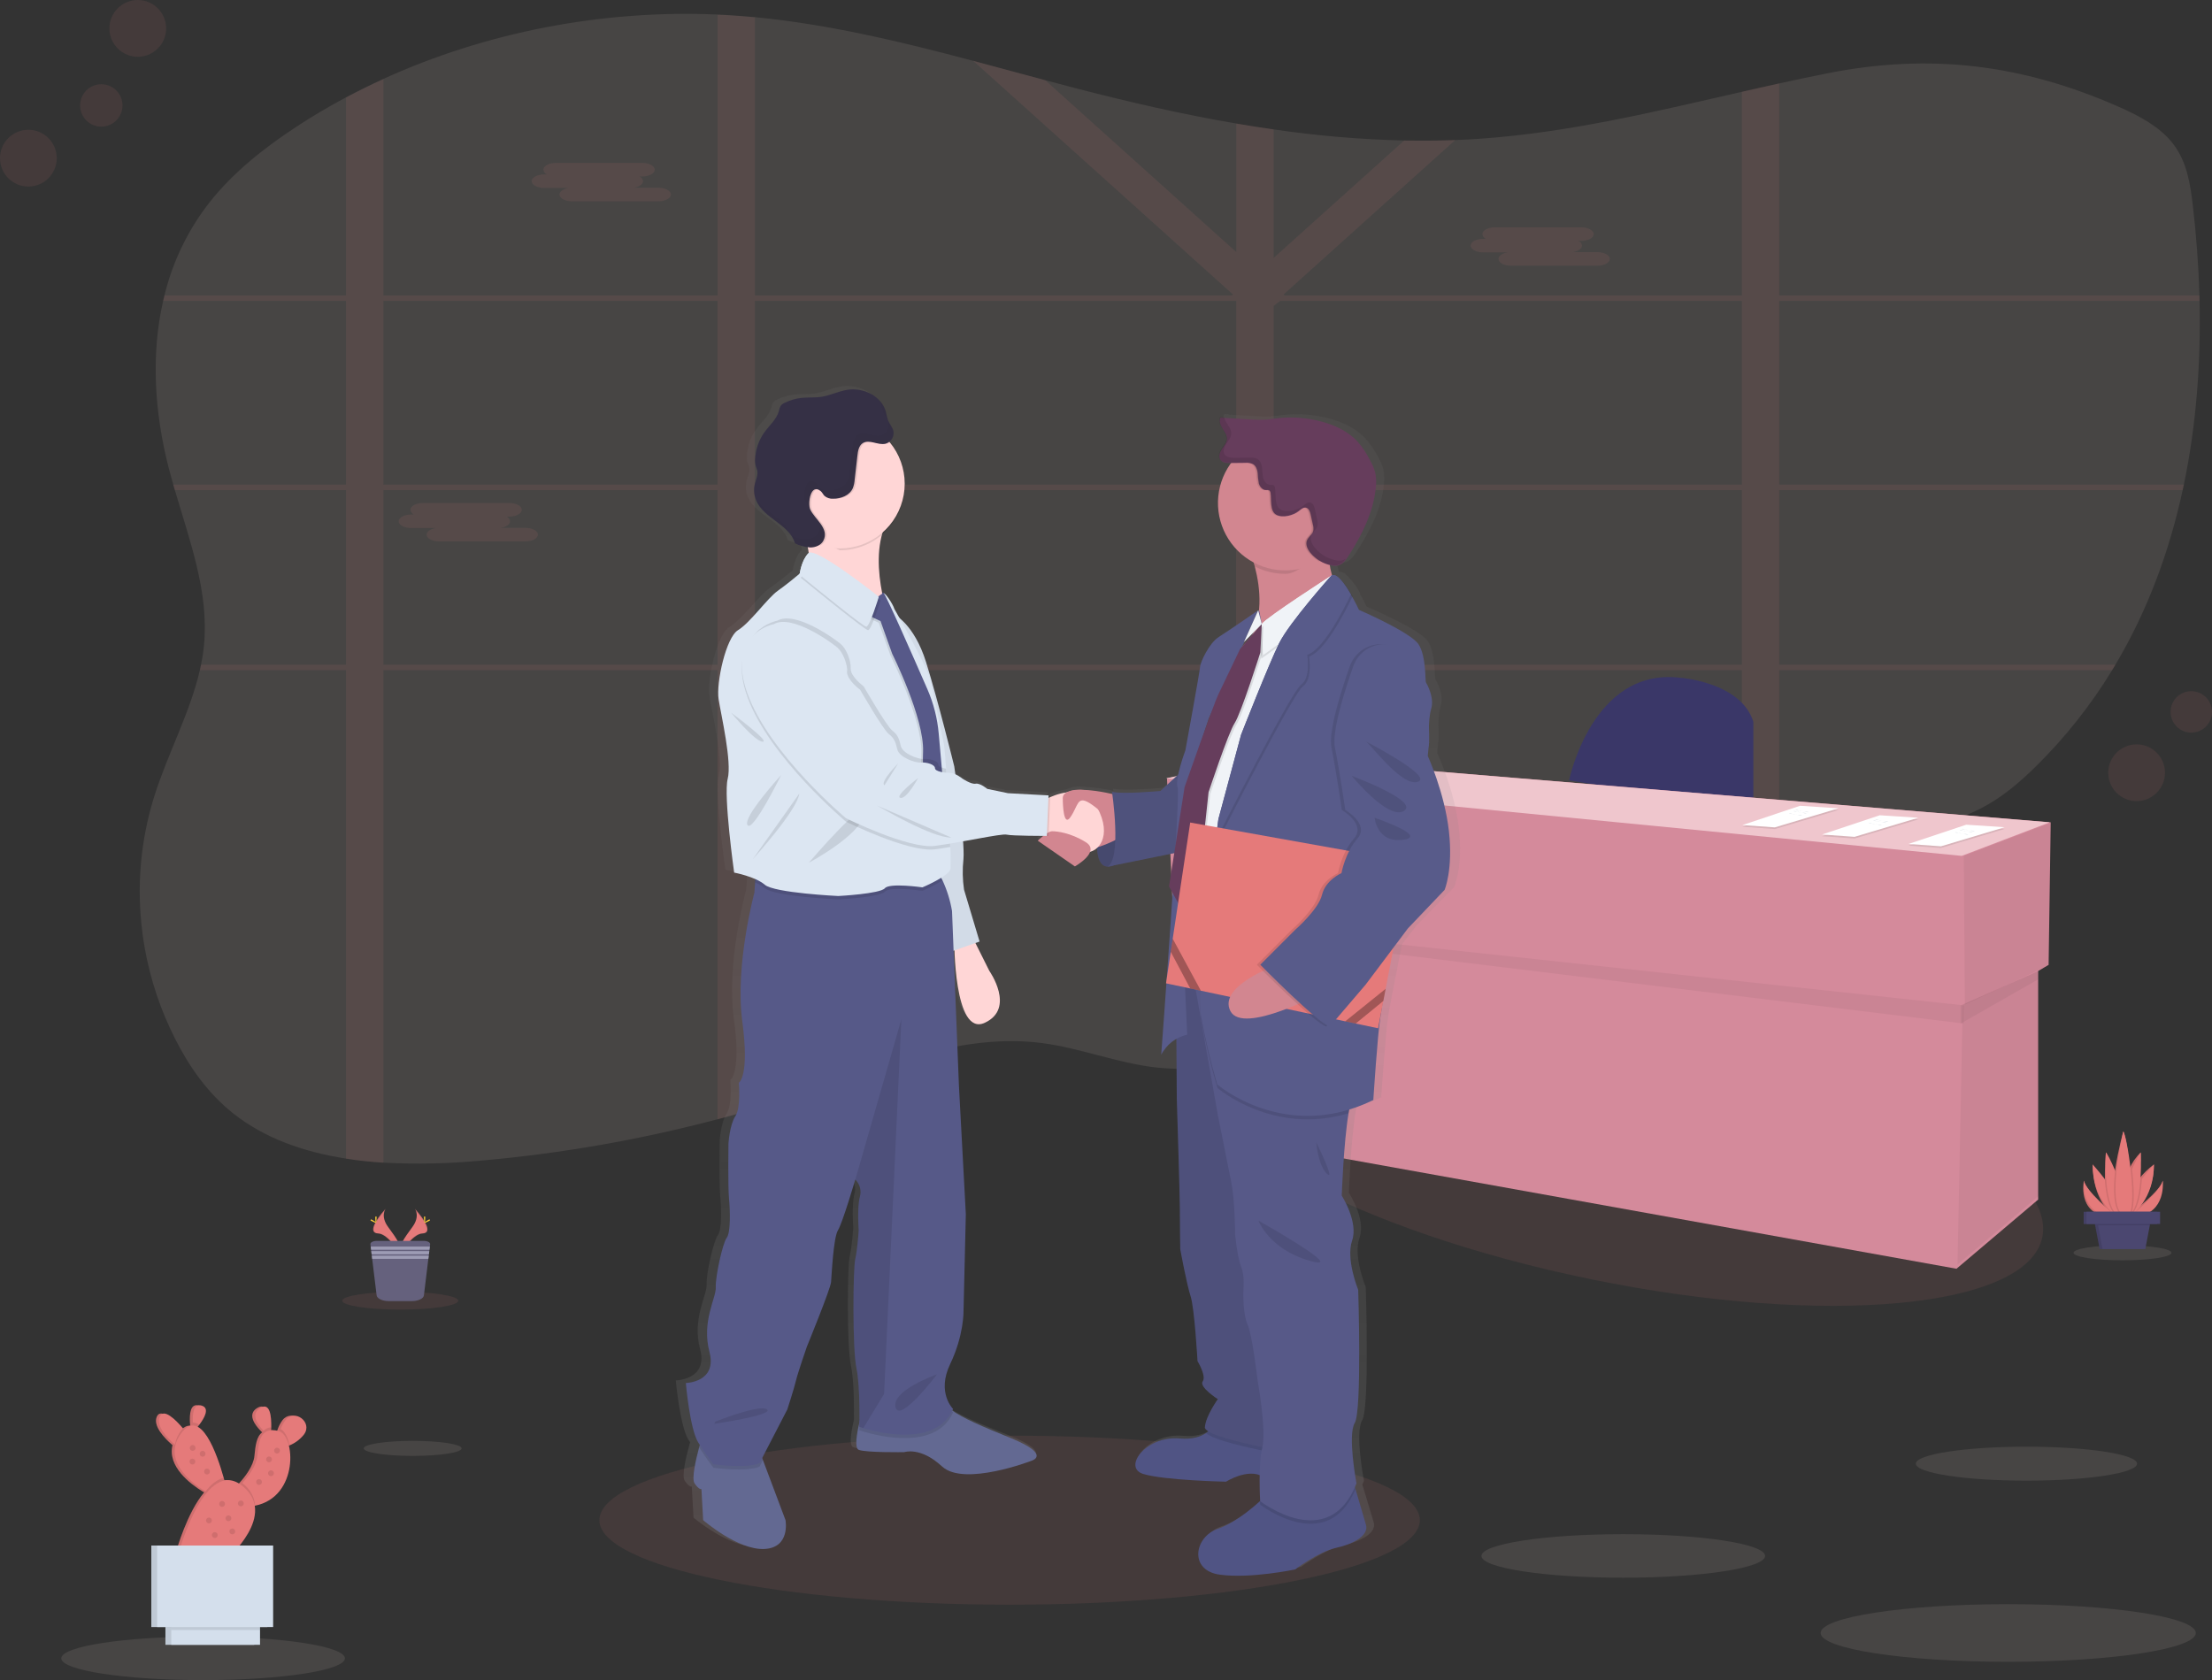 <svg width="570" height="433" viewBox="0 0 570 433" fill="none" xmlns="http://www.w3.org/2000/svg">
<rect x="0" y="0" width="570" height="433" fill="#333333" stroke="none"/>
<g clip-path="url(#clip0)">
<path opacity="0.1" d="M562.748 124.902C562.649 125.367 562.555 125.832 562.445 126.292C559.021 142.1 553.424 157.333 545.102 171.323C544.825 171.788 544.548 172.253 544.267 172.718C538.779 181.719 532.213 190.015 524.715 197.421C520.569 201.518 516.048 205.411 510.671 208.217C503.137 212.157 494.329 213.756 485.673 215.063C476.683 216.427 467.567 217.566 458.478 218.794C455.248 219.223 452.037 219.677 448.845 220.158C440.064 221.459 431.345 222.964 422.835 224.961C412.315 227.422 402.119 230.646 392.487 235.182C391.717 235.531 390.957 235.9 390.205 236.29C389.453 236.666 388.696 237.048 387.955 237.435C387.214 237.821 386.483 238.208 385.757 238.605C385.381 238.809 385.005 239.013 384.634 239.227C384.264 239.441 383.898 239.629 383.538 239.838C382.452 240.445 381.387 241.067 380.322 241.694L380.28 241.72C379.575 242.133 378.881 242.556 378.192 242.979C374.255 245.373 370.402 247.871 366.549 250.384L364.127 251.952L360.373 254.382C359.642 254.857 358.896 255.333 358.16 255.803C357.637 256.148 357.115 256.493 356.546 256.848C353.811 258.573 351.038 260.266 348.193 261.881C347.52 262.268 346.841 262.654 346.157 263.031C340.408 266.241 334.396 268.954 328.187 271.141L328.103 271.172C324.979 272.263 321.792 273.164 318.56 273.869C316.696 274.277 314.827 274.611 312.937 274.867C307.885 275.584 302.762 275.656 297.692 275.081C287.736 273.926 278.406 270.101 268.455 268.81C247.969 266.197 228.072 274.616 208.807 281.211C204.07 282.831 199.298 284.348 194.492 285.763C191.297 286.709 188.091 287.602 184.859 288.465C165.06 293.701 144.852 297.248 124.454 299.068C115.927 299.904 107.349 300.095 98.794 299.637C95.541 299.439 92.325 299.115 89.167 298.592C78.36 296.92 68.283 293.413 60.149 286.991C53.487 281.718 48.721 274.846 45.092 267.655C41.378 260.318 38.756 252.477 37.308 244.38C37.11 243.277 36.932 242.169 36.786 241.061C36.525 239.166 36.33 237.26 36.201 235.344C35.499 225.131 36.717 214.876 39.793 205.113C43.239 194.181 48.982 183.687 51.509 172.671C51.613 172.204 51.712 171.739 51.806 171.276C52.151 169.603 52.408 167.912 52.574 166.212C53.863 152.677 48.919 139.482 45.04 126.245C44.904 125.785 44.769 125.32 44.638 124.855C44.221 123.385 43.82 121.916 43.437 120.45C39.846 106.455 38.848 91.472 42.049 77.504C42.148 77.039 42.268 76.574 42.383 76.114C44.525 67.284 48.554 59.024 54.192 51.903C60.186 44.378 68.054 38.112 76.459 32.609C80.556 29.927 84.792 27.42 89.167 25.089C92.299 23.417 95.508 21.833 98.794 20.339C125.133 8.319 155.179 2.451 184.891 3.747C186.457 3.815 188.023 3.898 189.589 4.013C191.156 4.128 192.868 4.264 194.507 4.416C213.647 6.276 232.27 10.765 250.762 15.672C256.959 17.318 263.146 19.006 269.327 20.663C272.078 21.395 274.825 22.126 277.576 22.837C291.051 26.322 304.724 29.479 318.57 31.836C321.776 32.39 324.985 32.895 328.197 33.351C339.351 34.992 350.595 35.947 361.866 36.21C366.248 36.297 370.632 36.258 375.018 36.095C377.231 36.014 379.447 35.894 381.664 35.734C404.557 34.119 426.683 28.716 448.845 23.668C452.051 22.936 455.262 22.215 458.478 21.504C462.696 20.574 466.915 19.675 471.154 18.844C497.535 13.655 521.049 16.639 545.577 27.347C551.153 29.777 556.723 32.714 560.138 37.276C563.552 41.838 564.409 47.44 565.045 52.849C565.949 60.551 566.539 68.354 566.763 76.198C566.763 76.657 566.763 77.123 566.794 77.588C567.149 93.432 565.97 109.428 562.748 124.902Z" fill="#FDEEE5"/>
<path opacity="0.1" d="M387.756 171.323H386.033V171.94V172.718H387.986L387.756 171.323ZM368.215 171.323C368.212 171.335 368.212 171.347 368.215 171.359C368.168 171.741 368.115 172.122 368.063 172.509V172.614V172.718H382.995V172.635L384.039 171.323H368.215ZM328.197 171.323V126.292H345.373C345.191 126.172 345.003 126.046 344.81 125.932L344.559 125.77L344.235 125.571C344.047 125.461 343.859 125.351 343.661 125.247C343.463 125.142 343.343 125.069 343.175 124.98L343.061 124.918H343.034H328.197V122.435L327.795 122.592L327.372 122.791H327.341L327.252 122.838L326.986 122.979L326.719 123.12C326.458 123.261 326.197 123.418 325.936 123.58L325.686 123.747L325.164 124.082C324.49 124.531 323.827 125.001 323.143 125.44C322.971 125.55 322.799 125.66 322.621 125.759C322.25 125.979 321.869 126.188 321.478 126.376C321.311 126.459 321.149 126.532 320.956 126.6L320.674 126.71L320.413 126.799C319.8 127.012 319.172 127.177 318.533 127.29V171.312H292.779C292.779 171.365 292.815 171.407 292.831 171.459C292.972 171.877 293.113 172.29 293.249 172.708H318.57V220.973C318.702 220.973 318.832 220.973 318.961 220.973L319.415 220.999L320.235 221.046L321.546 221.203L322.146 221.261L322.799 221.329H322.898L324.052 221.47L324.297 221.501L324.856 221.579L325.654 221.694L327.57 221.611L327.831 221.658C327.936 221.658 328.045 221.689 328.155 221.71V172.718H368.011V172.614V172.509C368.063 172.122 368.115 171.741 368.162 171.359C368.16 171.347 368.16 171.335 368.162 171.323H328.197ZM387.756 171.323H386.033V171.94V172.718H387.986L387.756 171.323ZM367.139 171.323C367.076 171.788 367.019 172.253 366.956 172.718H383.606L384.738 171.323H367.139ZM328.197 171.323V126.292H345.373C345.191 126.172 345.003 126.046 344.81 125.932L344.559 125.77L344.235 125.571C344.047 125.461 343.859 125.351 343.661 125.247C343.463 125.142 343.343 125.069 343.175 124.98L343.061 124.918H343.024H328.197V122.435L327.795 122.592L327.372 122.791H327.341L327.252 122.838L326.986 122.979L326.719 123.12C326.458 123.261 326.197 123.418 325.936 123.58L325.686 123.747L325.164 124.082C324.49 124.531 323.827 125.001 323.143 125.44C322.971 125.55 322.799 125.66 322.621 125.759C322.25 125.979 321.869 126.188 321.478 126.376C321.311 126.459 321.149 126.532 320.956 126.6L320.674 126.71L320.413 126.799C319.8 127.012 319.172 127.177 318.533 127.29V171.312H292.779C292.779 171.365 292.815 171.407 292.831 171.459C292.972 171.872 293.118 172.29 293.254 172.708H318.57V220.968H318.961L319.415 220.994L320.235 221.041L321.546 221.203L322.146 221.261L322.799 221.329H322.898L324.052 221.47L324.297 221.501L324.856 221.579L325.654 221.694L327.57 221.611L327.831 221.658C327.936 221.658 328.045 221.689 328.155 221.71V172.718H366.967C367.029 172.253 367.087 171.788 367.149 171.323H328.197ZM458.477 77.551H566.794C566.794 77.086 566.794 76.621 566.763 76.161H458.477V21.488C455.261 22.185 452.051 22.907 448.845 23.652V76.161H331.042L330.745 75.894L331.194 75.497L375.012 36.084C370.627 36.251 366.243 36.29 361.861 36.199L328.192 66.478V33.351C324.976 32.895 321.767 32.39 318.564 31.836V64.952L269.337 20.663C263.156 19.006 256.969 17.318 250.772 15.672L317.719 75.894L317.421 76.161H194.523V4.463C192.883 4.31 191.244 4.175 189.605 4.06C188.038 3.945 186.472 3.862 184.906 3.794V76.161H98.794V20.386C95.543 21.877 92.334 23.46 89.166 25.136V76.161H42.383C42.268 76.621 42.148 77.086 42.048 77.551H89.166V124.902H44.638C44.768 125.367 44.904 125.832 45.04 126.292H89.166V171.323H51.806C51.712 171.786 51.613 172.251 51.508 172.718H89.166V298.624C92.299 299.11 95.541 299.449 98.794 299.669V172.718H184.89V288.486C188.122 287.623 191.328 286.73 194.523 285.784V172.718H318.57V273.864C321.802 273.159 324.989 272.258 328.113 271.167L328.197 271.136V172.718H448.845V220.158C452.047 219.688 455.258 219.237 458.477 218.805V172.718H544.266C544.548 172.253 544.825 171.788 545.101 171.323H458.477V126.292H562.445C562.555 125.832 562.649 125.367 562.748 124.902H458.477V77.551ZM98.794 77.551H184.89V124.902H98.794V77.551ZM98.794 171.323V126.292H184.89V171.323H98.794ZM194.523 77.551H318.57V124.902H194.523V77.551ZM194.523 171.323V126.292H318.57V171.323H194.523ZM448.845 171.323H328.197V126.292H448.845V171.323ZM448.845 124.902H328.197V78.821L329.888 77.551H448.845V124.902ZM368.215 171.323C368.212 171.335 368.212 171.347 368.215 171.359C368.168 171.741 368.115 172.122 368.063 172.509V172.614V172.718H382.995V172.635L384.039 171.323H368.215ZM387.756 171.323H386.033V171.94V172.718H387.986L387.756 171.323ZM328.197 171.323V126.292H345.373C345.191 126.172 345.003 126.046 344.81 125.932L344.559 125.77L344.235 125.571C344.047 125.461 343.859 125.351 343.661 125.247C343.463 125.142 343.343 125.069 343.175 124.98L343.061 124.918H343.034H328.197V122.435L327.795 122.592L327.372 122.791H327.341L327.252 122.838L326.986 122.979L326.719 123.12C326.458 123.261 326.197 123.418 325.936 123.58L325.686 123.747L325.164 124.082C324.49 124.531 323.827 125.001 323.143 125.44C322.971 125.55 322.799 125.66 322.621 125.759C322.25 125.979 321.869 126.188 321.478 126.376C321.311 126.459 321.149 126.532 320.956 126.6L320.674 126.71L320.413 126.799C319.8 127.012 319.172 127.177 318.533 127.29V171.312H292.779C292.779 171.365 292.815 171.407 292.831 171.459C292.972 171.877 293.113 172.29 293.249 172.708H318.57V220.973C318.702 220.973 318.832 220.973 318.961 220.973L319.415 220.999L320.235 221.046L321.546 221.203L322.146 221.261L322.799 221.329H322.898L324.052 221.47L324.297 221.501L324.856 221.579L325.654 221.694L327.57 221.611L327.831 221.658C327.936 221.658 328.045 221.689 328.155 221.71V172.718H368.011V172.614V172.509C368.063 172.122 368.115 171.741 368.162 171.359C368.16 171.347 368.16 171.335 368.162 171.323H328.197Z" fill="#E57A7A"/>
<path opacity="0.1" d="M140.19 44.952H140.936C140.69 44.848 140.476 44.681 140.315 44.467C140.155 44.253 140.054 44 140.023 43.735C140.023 42.773 141.458 41.989 143.212 41.989H165.537C167.291 41.989 168.721 42.773 168.721 43.735C168.721 44.691 167.291 45.48 165.537 45.48H164.79C165.036 45.583 165.251 45.749 165.412 45.962C165.572 46.175 165.673 46.427 165.704 46.693C165.704 47.513 164.66 48.203 163.266 48.386H169.693C171.441 48.386 172.877 49.17 172.877 50.131C172.877 51.093 171.441 51.877 169.693 51.877H147.363C145.614 51.877 144.178 51.087 144.178 50.131C144.178 49.311 145.222 48.626 146.616 48.438H140.19C138.435 48.438 137.005 47.654 137.005 46.693C137.005 45.731 138.435 44.952 140.19 44.952Z" fill="#E57A7A"/>
<path opacity="0.1" d="M382.144 61.555H382.891C382.646 61.45 382.433 61.282 382.273 61.068C382.114 60.854 382.013 60.602 381.982 60.337C381.982 59.376 383.413 58.592 385.167 58.592H407.491C409.246 58.592 410.681 59.376 410.681 60.337C410.681 61.294 409.246 62.077 407.491 62.077H406.75C406.995 62.182 407.208 62.35 407.368 62.564C407.527 62.778 407.627 63.03 407.658 63.295C407.658 64.115 406.614 64.805 405.22 64.988H411.647C413.401 64.988 414.832 65.772 414.832 66.734C414.832 67.695 413.401 68.479 411.647 68.479H389.323C387.569 68.479 386.133 67.69 386.133 66.734C386.133 65.913 387.177 65.223 388.571 65.04H382.144C380.395 65.04 378.959 64.257 378.959 63.295C378.959 62.333 380.395 61.555 382.144 61.555Z" fill="#E57A7A"/>
<path opacity="0.1" d="M105.925 132.605H106.667C106.421 132.5 106.208 132.333 106.048 132.119C105.889 131.905 105.789 131.652 105.758 131.387C105.758 130.431 107.194 129.642 108.943 129.642H131.272C133.021 129.642 134.457 130.431 134.457 131.387C134.457 132.349 133.021 133.133 131.272 133.133H130.526C130.771 133.235 130.985 133.402 131.145 133.615C131.305 133.828 131.405 134.08 131.434 134.345C131.434 135.166 130.39 135.855 128.996 136.038H135.423C137.177 136.038 138.613 136.827 138.613 137.784C138.613 138.74 137.177 139.529 135.423 139.529H113.12C111.365 139.529 109.935 138.745 109.935 137.784C109.935 136.968 110.979 136.279 112.373 136.09H105.925C104.171 136.09 102.735 135.307 102.735 134.345C102.735 133.384 104.192 132.605 105.925 132.605Z" fill="#E57A7A"/>
<path opacity="0.1" d="M526.282 318.829C530.032 300.46 484.116 275.555 423.726 263.202C363.337 250.849 311.341 255.725 307.59 274.094C303.84 292.463 349.756 317.368 410.146 329.721C470.536 342.074 522.531 337.197 526.282 318.829Z" fill="#E57A7A"/>
<path d="M404.327 201.131C404.327 201.131 410.263 171.966 432.927 174.667C432.927 174.667 448.589 175.744 451.811 186.007V208.693L404.327 201.131Z" fill="#3A3768"/>
<path d="M528.442 211.938L326.62 195.189L300.72 200.593L302.338 236.781L304.103 236.996L306.113 291.339L504.155 326.984L525.205 309.159V250.248L527.899 248.665L528.442 211.938Z" fill="#D48A9B"/>
<path opacity="0.05" d="M528.714 211.938L528.171 248.665L506.316 258.928L506.045 220.576L528.714 211.938Z" fill="black"/>
<path opacity="0.05" d="M525.205 250.285L525.471 308.082L504.426 325.908L505.778 258.928L525.205 250.285Z" fill="black"/>
<path opacity="0.05" d="M304.375 239.159L505.941 263.778L506.045 259.106L304.223 237.32L304.375 239.159Z" fill="black"/>
<path opacity="0.05" d="M525.205 252.407V250.285L505.235 259.106V263.788L525.205 252.407Z" fill="black"/>
<path d="M300.448 200.593L326.349 195.189L528.171 211.938L505.507 220.576L300.448 200.593Z" fill="#EFC6CD"/>
<path opacity="0.1" d="M506.671 212.978L516.575 213.626L500.161 218.543L491.802 217.942L506.671 212.978Z" fill="black"/>
<path d="M506.671 212.544L516.575 213.192L500.161 218.115L491.802 217.509L506.671 212.544Z" fill="white"/>
<path d="M505.486 213.657C505.878 213.49 506.29 213.809 506.708 213.887C506.948 213.934 507.194 213.887 507.434 213.934C507.919 213.997 508.4 214.321 508.864 214.159" fill="#D3DAE1"/>
<path d="M504.975 213.955C505.361 213.788 505.779 214.101 506.196 214.185C506.436 214.227 506.682 214.185 506.922 214.227C507.407 214.295 507.888 214.619 508.352 214.457" fill="#D3DAE1"/>
<path d="M503.794 214.551C504.186 214.384 504.604 214.697 505.021 214.775C505.256 214.823 505.507 214.775 505.742 214.823C506.233 214.89 506.713 215.214 507.172 215.047" fill="#D3DAE1"/>
<path opacity="0.1" d="M463.861 208.097L473.765 208.75L457.35 213.668L448.992 213.061L463.861 208.097Z" fill="black"/>
<path d="M463.861 207.668L473.765 208.316L457.35 213.234L448.992 212.633L463.861 207.668Z" fill="white"/>
<path d="M462.675 208.782C463.067 208.614 463.479 208.928 463.897 209.011C464.137 209.053 464.382 209.011 464.623 209.053C465.108 209.121 465.589 209.445 466.053 209.283" fill="#D3DAE1"/>
<path d="M462.164 209.079C462.55 208.912 462.968 209.226 463.385 209.304C463.625 209.351 463.871 209.304 464.111 209.351C464.596 209.419 465.077 209.743 465.541 209.576" fill="#D3DAE1"/>
<path d="M460.984 209.67C461.375 209.503 461.793 209.821 462.211 209.9C462.446 209.947 462.696 209.9 462.931 209.947C463.422 210.01 463.902 210.339 464.362 210.172" fill="#D3DAE1"/>
<path opacity="0.1" d="M484.394 210.537L494.303 211.185L477.889 216.108L469.525 215.502L484.394 210.537Z" fill="black"/>
<path d="M484.394 210.109L494.303 210.757L477.889 215.674L469.525 215.068L484.394 210.109Z" fill="white"/>
<path d="M483.209 211.222C483.601 211.055 484.018 211.368 484.436 211.447C484.671 211.494 484.916 211.447 485.156 211.494C485.642 211.556 486.127 211.886 486.587 211.718" fill="#D3DAE1"/>
<path d="M482.697 211.515C483.089 211.347 483.507 211.666 483.924 211.745C484.159 211.792 484.405 211.745 484.645 211.792C485.13 211.854 485.616 212.183 486.075 212.016" fill="#D3DAE1"/>
<path d="M481.522 212.11C481.909 211.943 482.326 212.257 482.744 212.34C482.984 212.382 483.23 212.34 483.47 212.382C483.955 212.45 484.436 212.774 484.9 212.612" fill="#D3DAE1"/>
<path opacity="0.1" d="M260.165 413.56C318.547 413.56 365.876 403.808 365.876 391.779C365.876 379.749 318.547 369.998 260.165 369.998C201.782 369.998 154.453 379.749 154.453 391.779C154.453 403.808 201.782 413.56 260.165 413.56Z" fill="#E57A7A"/>
<path d="M375.926 213.412C374.798 203.493 370.334 194.029 370.334 194.029L370.674 190.685C370.674 190.685 370.747 189.012 370.637 186.504C370.649 184.938 370.854 183.379 371.248 181.863C372.162 178.963 370.105 175.399 369.875 175.07C369.645 174.741 369.99 168.381 367.933 165.261C365.876 162.141 352.176 156.341 352.176 156.341C352.176 156.341 351.44 154.799 350.401 152.996L350.495 152.813C349.645 151.27 348.592 149.848 347.363 148.585C346.522 147.687 345.713 147.174 345.06 147.425C344.795 146.558 344.593 145.672 344.455 144.776C344.59 144.812 344.731 144.849 344.867 144.875C345.433 145.006 346.019 145.021 346.59 144.917C347.864 144.629 348.71 143.485 349.42 142.408C352.959 137.026 356.008 131.121 356.63 124.75C356.797 123.45 356.735 122.131 356.447 120.852C356.153 119.858 355.743 118.902 355.225 118.004C354.31 116.162 353.151 114.451 351.78 112.919C349.341 110.348 345.979 108.775 342.523 107.845C338.629 106.797 334.573 106.494 330.567 106.951C329.523 107.072 328.479 107.244 327.435 107.312C326.11 107.37 324.783 107.348 323.462 107.244L316.628 106.847L316.596 106.742L315.458 106.674C315.009 107.568 315.458 108.629 316.017 109.465C316.575 110.301 317.218 111.174 317.171 112.162C317.124 113.149 316.408 113.944 315.85 114.774C315.291 115.605 314.868 116.692 315.427 117.508C315.505 117.62 315.598 117.722 315.704 117.811C316.294 118.422 317.322 118.49 318.215 118.48H318.371C316.123 121.443 314.907 125.063 314.91 128.785C314.925 131.965 315.814 135.08 317.48 137.788C319.146 140.496 321.524 142.693 324.355 144.138C324.454 144.478 324.553 144.828 324.647 145.183C325.682 148.854 326.053 152.68 325.743 156.482L325.623 156.743L325.55 156.466C325.55 156.466 317.5 161.932 315.108 163.38C312.717 164.827 310.316 169.734 310.201 171.072C310.086 172.41 306.317 192.587 306.317 192.587C305.551 194.619 304.919 196.7 304.427 198.816L299.618 203.044C299.618 203.044 289.699 203.937 286.827 203.268L286.911 203.822C284.378 203.244 281.8 202.894 279.205 202.777C277.788 202.595 276.348 202.787 275.028 203.336L274.929 203.383L274.851 203.42C273.339 203.627 271.863 204.042 270.465 204.653C270.298 204.721 270.147 204.789 270 204.857L270.032 204.172L259.298 203.618L253.816 202.505C253.816 202.505 251.874 200.938 250.73 201.167C249.587 201.397 247.191 199.83 247.191 199.83C246.644 199.401 246.052 199.033 245.426 198.732C245.243 197.468 245.128 196.699 245.128 196.699C245.128 196.699 240.863 179.757 237.668 169.797C235.527 163.145 232.447 159.868 230.63 158.441C229.821 157.03 229.288 156.121 229.288 156.121C228.939 154.898 227.017 152.144 226.527 152.076C226.448 151.951 226.391 151.888 226.36 151.888C226.255 151.877 226.148 151.893 226.051 151.935C225.154 147.462 224.631 141.855 226.005 136.968C227.884 135.422 229.399 133.479 230.441 131.278C231.482 129.078 232.025 126.674 232.029 124.238C232.029 124.165 232.029 124.092 232.029 124.019C232.029 123.946 232.029 123.867 232.029 123.794C232.028 119.91 230.654 116.153 228.15 113.186L227.973 112.987C228.02 112.954 228.066 112.917 228.108 112.877C228.501 112.559 228.8 112.14 228.973 111.665C229.147 111.191 229.189 110.678 229.095 110.181C228.86 109.178 228.077 108.388 227.675 107.437C227.434 106.705 227.24 105.958 227.096 105.201C226.788 104.125 226.224 103.14 225.451 102.332L225.529 102.541C223.483 100.236 219.964 99.092 216.795 99.604C214.44 99.98 212.248 101.078 209.883 101.417C208.186 101.658 206.458 101.501 204.751 101.673C203.167 101.836 201.625 102.282 200.198 102.99C199.825 103.149 199.495 103.392 199.232 103.701C198.989 104.114 198.826 104.57 198.752 105.044C198.172 107.16 196.335 108.671 195.003 110.437C193.482 112.455 192.602 114.884 192.476 117.408C192.424 118.05 192.486 118.696 192.659 119.316C192.774 119.687 192.951 120.037 193.035 120.413C193.296 121.563 192.696 122.707 192.403 123.846C192.035 125.3 192.165 126.835 192.774 128.205C194.836 132.824 201.608 134.366 203.017 139.216C204.096 139.712 205.235 140.063 206.405 140.261C206.499 140.741 206.583 141.227 206.651 141.719C206.619 141.732 206.589 141.75 206.562 141.771C204.735 143.553 204.281 146.997 204.281 146.997L204.061 147.174C203.315 147.791 200.762 149.86 198.454 151.454C195.713 153.351 191.145 159.706 187.95 161.603C184.755 163.5 182.123 175.19 182.813 179.439C183.502 183.687 186.352 195.602 185.209 199.95C184.066 204.298 186.921 224.14 186.921 224.14C188.838 224.505 190.713 225.062 192.518 225.802L192.461 226.669L192.288 229.282C192.288 229.282 187.115 248.012 189.093 262.43C191.072 276.848 188.18 278.332 188.18 278.332C188.18 278.332 188.785 284.723 187.266 286.954C185.747 289.186 185.439 294.088 185.439 294.088C185.439 294.088 185.287 305.088 185.59 308.197C185.893 311.307 186.044 316.971 184.979 318.309C183.914 319.647 181.935 328.411 182.087 331.086C182.238 333.762 178.281 339.86 180.411 347.736C182.541 355.611 174.146 355.763 174.146 355.763C174.146 355.763 175.216 367.782 177.498 371.221L177.832 371.712C177.774 371.91 177.717 372.119 177.654 372.344C176.793 375.48 175.613 380.428 176.433 381.625C177.649 383.412 178.26 383.109 178.26 383.109L178.714 391.136C178.714 391.136 187.851 398.865 194.857 398.572C201.863 398.28 200.49 391.136 200.49 391.136L194.523 375.647L194.319 375.124L200.95 362.582C200.95 362.582 202.777 357.085 203.231 355.151C203.685 353.218 206.165 346.367 206.165 346.367C206.165 346.367 212.43 331.504 212.561 329.717C212.691 327.93 213.172 318.278 214.388 316.339C215.605 314.4 218.956 303.275 218.956 303.275L219.04 303.348C219.608 303.907 220.015 304.61 220.215 305.382C220.416 306.155 220.403 306.967 220.178 307.732C219.411 310.554 219.87 316.35 219.87 316.35C219.87 316.35 219.567 321.257 218.956 323.786C218.346 326.315 218.199 346.973 219.264 351.875C220.115 355.799 220.089 363.147 220.048 365.927C219.332 368.879 218.706 372.548 219.87 372.982C221.854 373.729 231.904 373.577 231.904 373.577C231.904 373.577 236.164 372.088 241.954 377.293C247.744 382.498 265.552 375.809 265.552 375.809C265.552 375.809 271.034 374.319 260.222 370.013C252.678 367.009 247.807 365.007 244.622 362.865C244.695 362.723 244.773 362.582 244.841 362.431C244.841 362.431 240.424 358.25 244.079 350.84C247.734 343.43 247.582 337.164 247.582 337.164L248.193 312.19L246.366 279.037L244.951 244.244L245.202 244.16C245.442 250.557 246.689 265.785 253.221 262.832C261.444 259.116 254.437 249.454 254.437 249.454L250.746 242.253L251.848 241.877L247.718 228.519C247.322 225.912 247.269 223.265 247.561 220.644C247.643 219.111 247.612 217.574 247.467 216.045C252.876 215.1 258.055 214.096 258.984 214.326C260.081 214.593 266.215 214.645 268.627 214.655C267.839 215.272 267.207 215.883 267.207 215.883L277.028 222.499C277.028 222.499 280.359 220.675 281.053 218.742C281.736 218.569 282.367 218.232 282.891 217.759C282.995 220.043 283.601 222.515 285.71 222.572C286.237 222.583 286.761 222.48 287.245 222.269L303.304 219.087L301.926 227.704L302.886 229.413C302.401 236.682 301.842 244.401 301.352 251.189L301.127 252.673L301.242 252.699C300.48 263.151 299.869 271.068 299.869 271.068C300.768 269.352 302.164 267.948 303.873 267.039L303.978 282.549C303.978 282.549 304.782 307.074 304.782 310.418C304.782 313.763 304.891 321.23 304.891 321.23C304.891 321.23 306.609 330.37 307.632 333.38C308.655 336.391 309.459 350.103 309.459 350.103C309.459 350.103 311.861 353.892 310.833 355.329C309.804 356.766 314.832 359.896 314.832 359.896C314.832 359.896 311.631 364.244 311.402 367.144C311.376 367.479 311.704 367.834 312.3 368.19C312.112 368.341 311.919 368.493 311.704 368.639C310.222 369.632 308.05 370.322 304.782 370.039C295.87 369.256 289.589 377.507 295.071 379.179C300.553 380.852 316.998 381.186 316.998 381.186C316.998 381.186 321.979 378.077 325.874 379.477C325.816 382.749 325.978 385.748 326.004 386.145L325.957 386.182C323.629 388.272 319.17 391.868 314.816 393.336C308.551 395.453 307.162 404.039 315.27 405.152C323.378 406.265 335.256 403.814 335.256 403.814C335.256 403.814 341.421 399.247 346.104 398.243C350.788 397.24 354.787 395.008 353.988 392.333C353.466 390.624 352.124 386.145 351.216 383.135C351.163 382.954 351.111 382.78 351.059 382.613C351.2 382.299 351.341 381.975 351.472 381.641C351.472 381.641 349.075 369.156 351.017 366.037C352.959 362.917 351.931 331.698 351.931 331.698C351.931 331.698 348.616 323.786 350.333 318.994C352.051 314.202 347.592 307.398 347.592 307.398C347.592 307.398 348.078 293.764 349.383 286.165C349.442 285.841 349.5 285.528 349.555 285.225C351.741 284.575 353.871 283.752 355.925 282.763C355.925 282.763 357.068 265.591 357.752 261.693C357.82 261.327 357.914 260.736 358.029 259.968L358.551 257.214L359.167 254.079L361.255 243.392L365.025 238.511L374.736 228.582C374.736 228.582 377.069 223.335 375.926 213.412ZM226.172 152.097L226.098 152.149C226.087 152.112 226.079 152.073 226.072 152.034C226.103 152.059 226.136 152.08 226.172 152.097ZM322.115 164.268L321.739 165.089L323.112 163.719L321.248 165.81L321.875 164.493L322.115 164.268ZM312.843 183.447C312.482 184.403 312.096 185.438 311.694 186.514L312.43 184.314L312.843 183.447Z" fill="url(#paint0_linear)"/>
<path d="M282.88 214.713C282.88 214.713 281.601 223.236 285.439 223.346C289.276 223.456 291.839 216.772 291.839 216.772L290.273 211.426L282.88 214.713Z" fill="#585B8A"/>
<path opacity="0.2" d="M282.88 214.713C282.88 214.713 281.601 223.236 285.439 223.346C289.276 223.456 291.839 216.772 291.839 216.772L290.273 211.426L282.88 214.713Z" fill="black"/>
<path d="M196.93 399.205C190.101 399.503 181.194 391.779 181.194 391.779L180.75 383.757C180.75 383.757 180.16 384.055 178.97 382.273C178.171 381.076 179.32 376.117 180.16 372.997C180.568 371.471 180.902 370.384 180.902 370.384L195.886 374.398L196.601 376.295L202.417 391.774C202.417 391.774 203.753 398.907 196.93 399.205Z" fill="#636992"/>
<path d="M265.777 376.483C265.777 376.483 248.418 383.167 242.806 377.967C237.193 372.767 233.011 374.251 233.011 374.251C233.011 374.251 223.217 374.403 221.285 373.656C220.147 373.222 220.763 369.506 221.473 366.549C221.954 364.505 222.476 362.817 222.476 362.817C222.476 362.817 239.537 357.022 242.21 360.586C243.013 361.633 243.973 362.55 245.056 363.303C248.146 365.54 252.976 367.568 260.614 370.687C271.118 374.994 265.777 376.483 265.777 376.483Z" fill="#636992"/>
<path d="M250.198 240.722L254.943 250.227C254.943 250.227 261.772 259.885 253.758 263.595C245.744 267.305 245.896 242.211 245.896 242.211L250.198 240.722Z" fill="#FFD6D6"/>
<path d="M230.312 158.29C230.312 158.29 235.506 160.667 238.623 170.617C241.74 180.567 245.896 197.504 245.896 197.504C245.896 197.504 248.715 216.662 248.266 221.418C247.98 224.037 248.031 226.681 248.417 229.288L252.422 242.655L244.408 245.477L232.092 198.246L230.312 158.29Z" fill="#DCE6F2"/>
<path opacity="0.05" d="M230.312 158.29C230.312 158.29 235.506 160.667 238.623 170.617C241.74 180.567 245.896 197.504 245.896 197.504C245.896 197.504 248.715 216.662 248.266 221.418C247.98 224.037 248.031 226.681 248.417 229.288L252.422 242.655L244.408 245.477L232.092 198.246L230.312 158.29Z" fill="black"/>
<path opacity="0.1" d="M195.886 374.403L196.601 376.3L195.724 377.977C192.31 379.462 183.852 378.275 183.852 378.275C183.852 378.275 182.286 376.284 180.145 373.008C180.552 371.482 180.886 370.395 180.886 370.395L195.886 374.403Z" fill="black"/>
<path opacity="0.1" d="M245.598 364.004C241.27 373.818 226.558 370.175 222.47 368.947C221.796 368.743 221.426 368.608 221.426 368.608C221.426 368.608 221.452 367.808 221.462 366.549C221.943 364.505 222.465 362.817 222.465 362.817C222.465 362.817 239.526 357.022 242.199 360.586C243.002 361.633 243.962 362.55 245.045 363.303C245.208 363.553 245.393 363.787 245.598 364.004Z" fill="black"/>
<path d="M244.852 351.53C241.291 358.95 245.599 363.115 245.599 363.115C241.27 372.924 226.558 369.287 222.47 368.054C221.797 367.855 221.426 367.719 221.426 367.719C221.426 367.719 221.724 357.466 220.685 352.564C219.646 347.663 219.792 327.021 220.387 324.497C220.982 321.972 221.275 317.065 221.275 317.065C221.275 317.065 220.831 311.275 221.572 308.453C221.795 307.691 221.81 306.883 221.616 306.113C221.421 305.342 221.024 304.639 220.465 304.074L220.387 303.996C220.387 303.996 217.124 315.137 215.934 317.06C214.743 318.983 214.305 328.646 214.153 330.428C214.002 332.21 207.92 347.067 207.92 347.067C207.92 347.067 205.549 353.897 205.106 355.825C204.662 357.754 202.876 363.256 202.876 363.256L195.724 377.073C192.309 378.558 183.852 377.371 183.852 377.371C183.852 377.371 182.223 375.281 179.993 371.874C177.764 368.466 176.73 356.431 176.73 356.431C176.73 356.431 184.891 356.28 182.813 348.41C180.735 340.54 184.593 334.446 184.447 331.771C184.301 329.095 186.227 320.337 187.266 318.999C188.305 317.661 188.154 312.017 187.856 308.897C187.558 305.778 187.71 294.788 187.71 294.788C187.71 294.788 188.007 289.886 189.49 287.66C190.973 285.434 190.383 279.042 190.383 279.042C190.383 279.042 193.197 277.558 191.27 263.151C189.344 248.743 194.403 230.03 194.403 230.03L194.575 227.417L194.847 223.184C194.847 223.184 237.287 220.508 240.701 223.774C241.594 224.681 242.326 225.732 242.868 226.884C244.036 229.397 244.861 232.057 245.322 234.79L247.102 279.795L248.882 312.916L248.287 337.869C248.287 337.869 248.418 344.099 244.852 351.53Z" fill="#565988"/>
<path opacity="0.1" d="M232.27 262.707L227.816 359.248L222.47 368.048C221.797 367.85 221.426 367.714 221.426 367.714C221.426 367.714 221.724 357.461 220.685 352.559C219.646 347.657 219.792 327.015 220.387 324.491C220.982 321.967 221.275 317.06 221.275 317.06C221.275 317.06 220.831 311.27 221.572 308.448C221.795 307.686 221.81 306.877 221.616 306.107C221.421 305.337 221.024 304.633 220.466 304.069L220.539 303.546L232.27 262.707Z" fill="black"/>
<path opacity="0.1" d="M184.311 366.381C184.311 366.381 195.885 361.777 197.666 363.246C199.446 364.714 184.019 366.956 184.019 366.956L184.311 366.381Z" fill="black"/>
<path opacity="0.1" d="M241.443 354.2C240.999 354.352 229.722 358.381 230.761 362.666C231.8 366.951 241.443 354.2 241.443 354.2Z" fill="black"/>
<path d="M206.202 134.455C206.202 134.455 209.982 143.59 207.982 148.272C205.983 152.954 229.571 160.971 229.571 160.971C229.571 160.971 222.674 143.145 229.351 133.117C236.029 123.089 206.202 134.455 206.202 134.455Z" fill="#FFD6D6"/>
<path d="M344.314 398.907C339.751 399.91 333.742 404.478 333.742 404.478C333.742 404.478 322.167 406.928 314.263 405.815C306.358 404.702 307.7 396.121 313.819 394.005C318.064 392.542 322.413 388.931 324.684 386.861C325.686 385.936 326.281 385.294 326.281 385.294L348.433 380.836C348.433 380.836 348.793 382.074 349.295 383.783C350.182 386.799 351.493 391.272 351.994 392.976C352.772 395.677 348.877 397.903 344.314 398.907Z" fill="#505484"/>
<path d="M338.639 381.751C338.639 381.751 329.288 382.754 325.394 380.528C321.499 378.301 315.934 381.865 315.934 381.865C315.934 381.865 299.906 381.531 294.565 379.859C289.224 378.186 295.343 369.93 304.025 370.724C307.189 371.011 309.329 370.316 310.775 369.324C312.286 368.287 313.339 366.707 313.715 364.913L332.51 366.026L335.12 372.694L338.639 381.751Z" fill="#505484"/>
<path opacity="0.1" d="M335.407 375.736C335.407 375.736 313.563 372.161 310.775 369.324C312.286 368.287 313.339 366.707 313.715 364.913L332.51 366.026L335.12 372.694L335.407 375.736Z" fill="black"/>
<path d="M303.022 250.64L303.247 283.275C303.247 283.275 304.025 307.784 304.025 311.129C304.025 314.474 304.135 321.931 304.135 321.931C304.135 321.931 305.805 331.065 306.808 334.075C307.81 337.086 308.588 350.798 308.588 350.798C308.588 350.798 310.927 354.587 309.924 356.024C308.922 357.461 313.819 360.591 313.819 360.591C313.819 360.591 310.687 364.939 310.483 367.834C310.279 370.729 335.407 374.842 335.407 374.842L325.618 274.365L317.824 249.193L303.022 250.64Z" fill="#575988"/>
<path opacity="0.1" d="M303.022 250.64L303.247 283.275C303.247 283.275 304.025 307.784 304.025 311.129C304.025 314.474 304.135 321.931 304.135 321.931C304.135 321.931 305.805 331.065 306.808 334.075C307.81 337.086 308.588 350.798 308.588 350.798C308.588 350.798 310.927 354.587 309.924 356.024C308.922 357.461 313.819 360.591 313.819 360.591C313.819 360.591 310.687 364.939 310.483 367.834C310.279 370.729 335.407 374.842 335.407 374.842L325.618 274.365L317.824 249.193L303.022 250.64Z" fill="black"/>
<path opacity="0.1" d="M349.295 383.809C342.022 401.164 324.725 387.771 324.725 387.771C324.725 387.771 324.725 387.436 324.684 386.861C325.686 385.936 326.281 385.294 326.281 385.294L348.433 380.836C348.433 380.836 348.793 382.101 349.295 383.809Z" fill="black"/>
<path d="M349.545 382.31C342.419 400.6 324.725 386.877 324.725 386.877C324.725 386.877 324.167 377.408 325.284 373.065C326.401 368.723 324.057 355.684 324.057 355.684C324.057 355.684 322.72 344.099 321.499 341.428C320.277 338.758 320.387 333.407 320.387 332.962C320.387 332.518 320.83 328.949 319.828 326.498C318.826 324.047 318.262 318.032 318.262 318.032C318.262 318.032 318.262 309.566 317.259 304.555L313.808 287.31L307.575 251.994L309.522 251.659L344.413 245.535C344.413 245.535 350.981 278.98 348.751 282.408C348.271 283.16 347.848 284.807 347.498 286.928C346.225 294.516 345.749 308.14 345.749 308.14C345.749 308.14 350.088 314.933 348.423 319.725C346.757 324.517 349.989 332.424 349.989 332.424C349.989 332.424 350.991 363.617 349.096 366.737C347.201 369.857 349.545 382.31 349.545 382.31Z" fill="#575988"/>
<path d="M346.204 154.282C346.204 154.282 314.597 176.559 321.718 165.418C325.555 159.418 324.85 151.778 323.347 146.009C322.587 143.075 321.537 140.223 320.214 137.496C320.214 137.496 347.07 126.062 343.51 136.31C342.675 138.697 342.32 141.226 342.466 143.752C342.679 147.547 343.976 151.202 346.204 154.282Z" fill="#D28690"/>
<path d="M289.297 205.301C289.297 205.301 275.942 201.439 273.718 205.228C271.494 209.017 274.386 217.331 278.417 218.669C282.447 220.007 291.699 214.138 291.699 214.138L289.297 205.301Z" fill="#D28690"/>
<path d="M304.583 198.732L299.018 203.859C299.018 203.859 289.333 204.747 286.55 204.078C286.55 204.078 289.114 221.235 285.438 223.351L307.919 218.784L304.583 198.732Z" fill="#585B8A"/>
<path opacity="0.1" d="M304.583 198.732L299.018 203.859C299.018 203.859 289.333 204.747 286.55 204.078C286.55 204.078 289.114 221.235 285.438 223.351L307.919 218.784L304.583 198.732Z" fill="black"/>
<path opacity="0.1" d="M233.131 125.095C233.131 129.53 231.371 133.784 228.238 136.92C225.105 140.056 220.855 141.818 216.424 141.818C207.852 137.695 199.718 134.34 199.718 125.095C199.629 122.845 199.995 120.601 200.794 118.496C201.592 116.391 202.808 114.469 204.367 112.846C205.926 111.223 207.796 109.931 209.866 109.049C211.935 108.167 214.162 107.712 216.411 107.712C218.661 107.712 220.887 108.167 222.957 109.049C225.027 109.931 226.897 111.223 228.456 112.846C230.015 114.469 231.23 116.391 232.029 118.496C232.828 120.601 233.194 122.845 233.105 125.095H233.131Z" fill="black"/>
<path d="M233.131 124.646C233.133 128.579 231.748 132.386 229.22 135.397C226.692 138.407 223.183 140.427 219.312 141.101C215.441 141.775 211.457 141.059 208.062 139.079C204.667 137.1 202.079 133.984 200.755 130.281C199.432 126.578 199.456 122.526 200.826 118.84C202.195 115.154 204.82 112.07 208.239 110.132C211.658 108.194 215.651 107.527 219.514 108.248C223.376 108.97 226.86 111.033 229.351 114.074C231.791 117.057 233.126 120.791 233.131 124.646Z" fill="#FFD6D6"/>
<path opacity="0.1" d="M242.868 226.899C241.215 227.927 239.485 228.825 237.694 229.585C237.694 229.585 229.236 228.357 228.014 229.805C226.793 231.252 216.007 231.812 216.007 231.812C216.007 231.812 199.535 231.033 197.086 228.917C196.329 228.303 195.487 227.803 194.585 227.432L194.857 223.199C194.857 223.199 237.297 220.524 240.711 223.79C241.6 224.697 242.329 225.749 242.868 226.899Z" fill="black"/>
<path d="M244.93 223.905C244.596 225.797 237.694 228.692 237.694 228.692C237.694 228.692 229.236 227.469 228.015 228.917C226.793 230.364 216.007 230.923 216.007 230.923C216.007 230.923 199.535 230.139 197.086 228.023C194.638 225.906 189.182 224.887 189.182 224.887C189.182 224.887 186.399 205.061 187.517 200.718C188.634 196.375 185.846 184.45 185.178 180.217C184.51 175.984 187.068 164.289 190.185 162.397C193.301 160.505 197.755 154.151 200.423 152.259C202.673 150.665 205.158 148.601 205.884 147.979L206.098 147.802C206.098 147.802 206.547 144.347 208.327 142.576C210.107 140.804 226.464 153.827 226.464 153.827C226.464 153.827 226.579 154.83 227.691 152.939C227.942 152.515 230.098 155.63 230.474 156.947C230.474 156.947 239.375 172.546 239.934 175.76C240.492 178.973 242.826 189.462 243.27 192.022C243.385 192.681 243.573 194.991 243.792 198.084C243.834 198.69 243.87 199.333 243.917 200.002C244.246 205.134 244.601 211.687 244.815 216.641C244.815 217.205 244.862 217.749 244.878 218.272C244.991 220.147 245.008 222.028 244.93 223.905Z" fill="#DCE6F2"/>
<path opacity="0.1" d="M188.415 183.687C188.415 183.687 194.533 191.15 196.538 191.15C198.543 191.15 188.415 183.687 188.415 183.687Z" fill="black"/>
<path opacity="0.1" d="M201.305 199.73C201.305 199.73 191.286 210.647 192.623 212.654C193.959 214.661 201.305 199.73 201.305 199.73Z" fill="black"/>
<path opacity="0.1" d="M193.959 221.454C193.959 221.454 205.445 208.865 205.967 204.522L193.959 221.454Z" fill="black"/>
<path opacity="0.1" d="M208.426 222.342C208.426 222.342 221.671 215.324 222.783 209.753C223.895 204.183 208.426 222.342 208.426 222.342Z" fill="black"/>
<path opacity="0.1" d="M225.232 154.616L223.394 159.068L226.453 160.516L229.461 168.929C229.461 168.929 237.751 185.527 237.417 194.16C237.083 202.793 238.921 215.768 238.921 215.768L243.703 214.88L241.448 189.488C241.096 185.556 240.113 181.708 238.534 178.09C234.713 169.332 227.602 153.163 227.153 153.163C226.542 153.163 226.97 153.388 226.97 153.388L225.232 154.616Z" fill="black"/>
<path d="M225.676 154.167L223.838 158.624L226.903 160.072L229.904 168.485C229.904 168.485 238.195 185.082 237.861 193.715C237.527 202.349 239.365 215.324 239.365 215.324L244.152 214.436L241.892 189.044C241.544 185.112 240.562 181.263 238.983 177.646C235.162 168.882 228.051 152.719 227.607 152.719C226.991 152.719 227.419 152.944 227.419 152.944L225.676 154.167Z" fill="#575989"/>
<path d="M279.873 219.636C277.545 219.458 271.958 216.631 269.74 215.455L268.8 214.932L268.915 206.304C269.463 205.982 270.032 205.694 270.617 205.442C273.582 204.146 279.664 202.385 282.713 208.055C286.827 215.659 282.823 219.834 279.873 219.636Z" fill="#FFD6D6"/>
<path opacity="0.1" d="M229.351 114.074C229.112 114.224 228.849 114.332 228.573 114.393C226.636 114.816 224.433 113.149 222.773 114.22C221.76 114.879 221.525 116.243 221.389 117.445C221.153 119.535 220.916 121.612 220.679 123.674C220.629 124.408 220.475 125.132 220.22 125.822C219.4 127.698 217.15 128.581 215.098 128.55C214.294 128.607 213.501 128.344 212.89 127.818C212.529 127.452 212.336 126.94 211.939 126.606C209.329 124.416 208.535 129.783 209.225 131.309C210.331 133.802 214.263 136.205 212.613 139.372C212.335 139.887 211.915 140.31 211.402 140.59C208.916 139.811 206.646 138.46 204.774 136.646C202.902 134.832 201.48 132.606 200.622 130.144C199.763 127.682 199.491 125.053 199.829 122.467C200.166 119.881 201.103 117.41 202.564 115.251C204.025 113.092 205.971 111.306 208.245 110.034C210.519 108.762 213.059 108.039 215.662 107.925C218.265 107.811 220.858 108.307 223.235 109.375C225.612 110.443 227.706 112.052 229.351 114.074Z" fill="black"/>
<path d="M211.496 126.585C211.887 126.914 212.086 127.426 212.446 127.792C213.057 128.317 213.851 128.58 214.654 128.524C216.706 128.555 218.956 127.677 219.771 125.79C220.03 125.103 220.187 124.381 220.235 123.648L220.945 117.419C221.081 116.217 221.311 114.853 222.329 114.194C223.989 113.149 226.192 114.79 228.129 114.367C228.827 114.189 229.432 113.752 229.82 113.145C230.208 112.537 230.35 111.804 230.218 111.095C229.993 110.097 229.231 109.308 228.839 108.357C228.602 107.626 228.412 106.881 228.27 106.126C227.189 102.07 222.433 99.792 218.298 100.471C216.001 100.853 213.866 101.95 211.563 102.285C209.914 102.525 208.227 102.368 206.562 102.546C205.015 102.706 203.51 103.151 202.124 103.858C201.76 104.019 201.439 104.262 201.184 104.568C200.948 104.982 200.789 105.435 200.715 105.906C200.156 107.997 198.36 109.538 197.06 111.299C195.573 113.326 194.713 115.744 194.585 118.255C194.534 118.896 194.594 119.541 194.763 120.162C194.872 120.528 195.045 120.883 195.128 121.26C195.384 122.404 194.799 123.549 194.512 124.688C194.155 126.142 194.284 127.672 194.878 129.046C196.882 133.66 203.487 135.202 204.86 140.046C206.079 140.632 207.396 140.986 208.744 141.092C210.091 141.118 211.543 140.538 212.169 139.341C213.814 136.205 209.888 133.77 208.781 131.283C208.086 129.752 208.864 124.39 211.496 126.585Z" fill="#353045"/>
<path opacity="0.1" d="M343.536 136.31C342.702 138.697 342.347 141.226 342.492 143.752C341.688 144.436 340.811 142.388 339.881 142.915C337.334 144.389 334.389 147.896 331.236 147.896C328.501 147.897 325.805 147.251 323.368 146.009C322.608 143.075 321.558 140.223 320.235 137.496C320.235 137.496 347.097 126.062 343.536 136.31Z" fill="black"/>
<path d="M348.579 129.626C348.579 133.064 347.561 136.424 345.653 139.283C343.745 142.141 341.033 144.369 337.86 145.684C334.687 147 331.195 147.344 327.827 146.673C324.459 146.003 321.365 144.347 318.936 141.916C316.508 139.486 314.854 136.389 314.184 133.017C313.514 129.645 313.858 126.151 315.172 122.975C316.486 119.799 318.712 117.084 321.567 115.174C324.423 113.264 327.78 112.245 331.215 112.245C333.495 112.244 335.753 112.694 337.861 113.567C339.968 114.44 341.882 115.72 343.495 117.334C345.107 118.948 346.386 120.865 347.259 122.974C348.131 125.083 348.58 127.343 348.579 129.626Z" fill="#D28690"/>
<path d="M347.838 158.143C347.838 158.143 344.57 161.707 344.126 162C343.682 162.293 334.206 202.239 334.039 202.704C333.872 203.169 322.757 239.238 322.757 239.238L304.949 248.001L306.437 203.885L319.489 167.503C319.489 167.503 323.796 162.601 325.127 160.819C326.459 159.037 343.082 148.34 343.082 148.34L345.922 154.198L347.838 158.143Z" fill="#F0F3F7"/>
<path opacity="0.1" d="M345.483 155.092L325.007 169.766L324.678 161.707C326.015 159.925 342.633 149.233 342.633 149.233L345.483 155.092Z" fill="black"/>
<path d="M345.927 154.198L325.451 168.872L325.132 160.819C326.469 159.032 343.087 148.34 343.087 148.34L345.927 154.198Z" fill="#F0F3F7"/>
<path d="M324.448 157.234L325.132 160.819L320.554 165.475L324.208 157.286C324.208 157.286 316.377 162.747 314.028 164.195C311.678 165.642 309.329 170.544 309.24 171.882C309.151 173.22 305.455 193.381 305.455 193.381C305.455 193.381 302.672 200.843 303.455 202.96C304.239 205.076 299.227 271.805 299.227 271.805C299.897 270.509 300.844 269.377 302.001 268.489C303.157 267.601 304.495 266.979 305.92 266.668L304.134 227.234C304.134 227.234 306.306 201 306.416 200.666C306.525 200.331 311.48 185.124 311.48 185.124L324.448 157.234Z" fill="#585B8A"/>
<path opacity="0.1" d="M325.581 161.263L325.226 168.579C325.226 168.579 320.272 184.231 318.606 186.791C316.941 189.352 311.872 204.617 311.872 204.617L309.016 231.132L304.119 233.364L301.707 228.917L305.716 203.31C305.716 203.31 313.281 181.701 314.398 179.47L319.98 167.701L325.581 161.263Z" fill="black"/>
<path d="M325.133 160.819L324.783 168.135C324.783 168.135 319.828 183.786 318.158 186.347C316.487 188.908 311.428 204.172 311.428 204.172L308.588 230.683L303.691 232.909L301.242 228.457L305.252 202.85C305.252 202.85 312.817 181.236 313.929 179.01L319.552 167.257L325.133 160.819Z" fill="#663D5C"/>
<path d="M267.411 216.662L276.981 223.294C276.981 223.294 283.731 219.505 279.8 217.054C275.869 214.603 272.381 214.232 271.118 214.232C269.854 214.232 267.411 216.662 267.411 216.662Z" fill="#D28690"/>
<path d="M274.558 204.402C274.345 204.535 274.169 204.721 274.047 204.941C273.925 205.162 273.862 205.41 273.864 205.662C273.864 207.695 274.094 213.077 275.796 210.647C277.884 207.674 277.503 205.003 280.693 206.932C282.675 208.167 284.41 209.762 285.809 211.635L284.922 205.249C284.922 205.249 278.364 202.009 274.558 204.402Z" fill="#D28690"/>
<path opacity="0.1" d="M348.762 282.387C348.282 283.14 347.859 284.786 347.509 286.907C327.993 292.765 313.715 280.38 313.715 280.38C311.987 274.52 310.575 268.572 309.486 262.56C309.136 260.501 309.214 256.509 309.538 251.638L344.429 245.514C344.429 245.514 350.991 278.933 348.762 282.387Z" fill="black"/>
<path d="M368.794 182.684C367.906 185.584 368.241 191.484 368.241 191.484L360.227 229.361C360.227 229.361 356.332 258.547 355.664 262.445C354.995 266.344 353.883 283.5 353.883 283.5C331.178 294.642 313.683 279.492 313.683 279.492C311.956 273.63 310.544 267.68 309.454 261.667C308.337 255.051 311.626 228.545 313.182 216.772C313.646 213.286 313.96 211.091 313.96 211.091L319.802 189.368C319.802 189.368 326.98 171.041 329.653 165.695C332.327 160.349 343.061 148.34 343.061 148.34C344.392 147.493 346.522 150.482 348.104 153.205C349.299 155.264 350.192 157.177 350.192 157.177C350.192 157.177 363.547 162.967 365.547 166.06C367.546 169.154 367.217 175.53 367.442 175.864C367.666 176.199 369.687 179.789 368.794 182.684Z" fill="#585B8A"/>
<path opacity="0.1" d="M337.303 169.206C337.303 169.206 338.305 175.112 335.736 176.894C333.256 178.618 314.796 214.953 313.647 217.221C314.112 213.73 314.425 211.535 314.425 211.535L320.267 189.817C320.267 189.817 327.451 171.49 330.119 166.139C332.787 160.788 343.531 148.784 343.531 148.784C344.862 147.937 346.987 150.927 348.569 153.649C346.183 158.608 341.208 167.984 337.303 169.206Z" fill="black"/>
<path d="M336.858 168.762C336.858 168.762 337.856 174.667 335.292 176.449C332.729 178.231 314.357 214.504 313.192 216.772C313.657 213.286 313.97 211.091 313.97 211.091L319.812 189.368C319.812 189.368 326.991 171.041 329.664 165.695C332.337 160.349 343.071 148.34 343.071 148.34C344.402 147.493 346.533 150.482 348.114 153.205C345.739 158.159 340.758 167.539 336.858 168.762Z" fill="#585B8A"/>
<path d="M363.344 222.123L357.063 254.831V254.837L356.463 257.967V257.972L355.111 265.011L349.342 263.788L346.653 263.219L309.444 255.328L306.708 254.748L300.464 253.426L301.686 245.305L302.192 241.929L306.698 211.985L363.344 222.123Z" fill="#E57A7A"/>
<path d="M328.62 248.858C328.62 248.858 313.819 254.204 317.046 260.554C320.272 266.903 340.973 255.652 340.973 255.652L328.62 248.858Z" fill="#D28690"/>
<path opacity="0.1" d="M339.192 294.417C339.192 294.861 339.751 300.547 341.975 302.548C344.199 304.55 339.192 294.417 339.192 294.417Z" fill="black"/>
<path opacity="0.1" d="M324.282 314.578C324.282 314.578 326.95 321.931 337.522 324.941C348.094 327.951 324.282 314.578 324.282 314.578Z" fill="black"/>
<path opacity="0.1" d="M348.579 129.626C348.58 132.682 347.776 135.683 346.248 138.328C344.72 140.974 342.522 143.169 339.876 144.692C338.879 144.134 337.994 143.395 337.266 142.513C336.509 141.593 335.919 140.339 336.373 139.242C336.738 138.358 337.704 137.799 337.939 136.885C338.05 136.326 338.021 135.748 337.856 135.202C337.662 134.34 337.48 133.478 337.292 132.621C337.13 131.889 336.843 131.027 336.117 130.849C335.391 130.671 334.786 131.278 334.217 131.727C332.823 132.83 330.15 133.577 328.474 132.673C326.798 131.769 327.268 128.743 326.996 127.107C326.993 126.965 326.958 126.826 326.895 126.698C326.832 126.571 326.742 126.459 326.631 126.37C326.387 126.289 326.126 126.271 325.874 126.318C324.971 126.318 324.245 125.508 323.984 124.641C323.799 123.755 323.697 122.854 323.681 121.949C323.582 121.045 323.253 120.089 322.48 119.624C321.863 119.336 321.178 119.224 320.502 119.3L317.228 119.337C319.4 116.398 322.441 114.219 325.921 113.11C329.401 112.002 333.141 112.019 336.61 113.16C340.08 114.302 343.101 116.509 345.245 119.468C347.389 122.426 348.547 125.987 348.553 129.642L348.579 129.626Z" fill="black"/>
<path d="M334.682 131.727C335.251 131.278 335.877 130.682 336.582 130.854C337.287 131.027 337.59 131.899 337.751 132.621L338.315 135.197C338.482 135.744 338.513 136.323 338.404 136.885C338.138 137.805 337.177 138.358 336.806 139.242C336.352 140.339 336.947 141.593 337.699 142.508C339.07 144.162 340.966 145.296 343.071 145.722C343.621 145.854 344.193 145.866 344.747 145.758C345.99 145.471 346.836 144.326 347.504 143.255C350.955 137.872 353.926 131.973 354.531 125.608C354.697 124.309 354.637 122.992 354.354 121.714C354.071 120.721 353.671 119.765 353.163 118.866C352.275 117.03 351.146 115.32 349.806 113.782C347.431 111.221 344.152 109.648 340.785 108.718C336.997 107.666 333.042 107.355 329.137 107.803C328.093 107.923 327.091 108.096 326.062 108.164C324.771 108.224 323.477 108.203 322.188 108.101L314.503 107.641C314.065 108.535 314.503 109.596 315.025 110.432C315.547 111.268 316.195 112.135 316.153 113.128C316.111 114.121 315.406 114.905 314.863 115.741C314.32 116.577 313.908 117.659 314.451 118.474C314.994 119.29 316.101 119.342 317.061 119.331L320.935 119.29C321.61 119.22 322.291 119.338 322.903 119.629C323.676 120.094 324.005 121.056 324.104 121.955C324.126 122.859 324.227 123.76 324.407 124.646C324.673 125.513 325.394 126.334 326.297 126.323C326.55 126.273 326.812 126.293 327.054 126.381C327.165 126.468 327.255 126.579 327.318 126.706C327.381 126.832 327.416 126.971 327.419 127.113C327.691 128.748 327.19 131.769 328.897 132.678C330.604 133.587 333.288 132.83 334.682 131.727Z" fill="#663D5C"/>
<path opacity="0.1" d="M356.75 166.055C354.83 165.851 352.898 166.306 351.271 167.346C349.644 168.386 348.419 169.949 347.796 171.778C345.708 177.73 342.225 188.469 343.097 192.712C344.324 198.727 345.77 208.755 345.77 208.755C345.77 208.755 352.114 212.413 348.903 216.103C345.692 219.792 344.784 225.018 344.784 225.018C344.784 225.018 340.664 226.8 339.777 230.589C338.889 234.378 332.875 239.609 332.875 239.609L323.864 248.634C323.864 248.634 338.774 263.788 341.782 264.562L351.017 253.755L361.924 239.274L371.384 229.345C371.384 229.345 373.608 224.119 372.496 214.19C371.384 204.261 367.04 194.808 367.04 194.808L367.374 191.463C367.374 191.463 368.398 167.503 356.75 166.055Z" fill="black"/>
<path d="M357.638 166.055C355.72 165.854 353.79 166.31 352.165 167.35C350.541 168.389 349.317 169.951 348.694 171.778C346.606 177.73 343.124 188.469 343.996 192.712C345.217 198.727 346.663 208.755 346.663 208.755C346.663 208.755 353.007 212.413 349.796 216.103C346.585 219.792 345.682 225.018 345.682 225.018C345.682 225.018 341.563 226.8 340.67 230.589C339.777 234.377 333.773 239.608 333.773 239.608L324.757 248.633C324.757 248.633 339.667 263.788 342.675 264.562L351.91 253.755L362.791 239.274L372.251 229.345C372.251 229.345 374.48 224.119 373.363 214.19C372.245 204.261 367.912 194.808 367.912 194.808L368.246 191.463C368.246 191.463 369.285 167.503 357.638 166.055Z" fill="#585B8A"/>
<path opacity="0.1" d="M348.318 199.955C348.318 199.955 357.778 211.535 361.788 208.975C365.798 206.414 348.318 199.955 348.318 199.955Z" fill="black"/>
<path opacity="0.1" d="M351.879 191.04C352.881 191.374 361.12 202.85 365.349 201.491C369.578 200.133 351.879 191.04 351.879 191.04Z" fill="black"/>
<path opacity="0.1" d="M354.218 210.752C354.218 210.752 354.776 217.326 361.563 216.432C368.35 215.538 354.218 210.752 354.218 210.752Z" fill="black"/>
<path opacity="0.1" d="M324.224 157.731L320.554 165.919L325.138 161.263L324.224 157.731Z" fill="black"/>
<path d="M324.224 157.286L320.554 165.475L325.138 160.819L324.224 157.286Z" fill="#F0F3F7"/>
<path opacity="0.3" d="M309.444 255.328L306.708 254.748L301.686 245.305L302.192 241.929L309.444 255.328Z" fill="black"/>
<path opacity="0.3" d="M357.063 254.837L356.463 257.967V257.972L349.342 263.788L346.653 263.219L357.063 254.837Z" fill="black"/>
<path opacity="0.1" d="M244.862 218.292C243.484 218.522 242.148 218.731 240.926 218.888C234.139 219.782 217.996 211.76 217.996 211.76C217.996 211.76 198.298 195.273 192.623 179.679C186.948 164.085 199.41 161.744 199.41 161.744C204.109 159.068 214.326 166.531 215.772 167.759C217.218 168.987 218.445 172.102 218.33 174.108C218.215 176.115 221.672 178.676 221.672 178.676C221.672 178.676 227.571 188.923 229.017 190.036C230.463 191.15 230.798 192.153 231.241 194.05C231.685 195.947 235.58 197.504 237.25 197.389C238.921 197.274 240.905 197.948 240.905 198.837C240.905 199.553 242.539 199.908 243.881 200.023C244.278 205.735 244.669 213.218 244.862 218.292Z" fill="black"/>
<path opacity="0.1" d="M244.8 216.662C243.755 216.829 242.753 216.981 241.813 217.106C235.026 218 218.889 209.978 218.889 209.978C218.889 209.978 199.19 193.491 193.515 177.897C187.84 162.303 200.302 159.962 200.302 159.962C205.001 157.286 215.213 164.749 216.659 165.977C218.105 167.205 219.332 170.32 219.223 172.326C219.113 174.333 222.559 176.894 222.559 176.894C222.559 176.894 228.458 187.141 229.905 188.254C231.351 189.368 231.685 190.371 232.134 192.268C232.583 194.165 236.472 195.717 238.143 195.607C239.814 195.497 241.798 196.166 241.798 197.055C241.798 197.577 242.727 197.927 243.761 198.1C243.802 198.706 243.839 199.349 243.886 200.018C244.231 205.155 244.586 211.708 244.8 216.662Z" fill="black"/>
<path opacity="0.1" d="M270.617 205.442L270.194 215.455H269.74L268.8 214.932L268.915 206.304C269.463 205.981 270.032 205.693 270.617 205.442Z" fill="black"/>
<path d="M199.41 160.85C199.41 160.85 186.948 163.192 192.623 178.785C198.298 194.379 217.996 210.872 217.996 210.872C217.996 210.872 234.134 218.888 240.926 218C247.718 217.111 258.061 214.77 259.397 215.105C260.734 215.439 269.75 215.439 269.75 215.439L270.194 204.988L259.752 204.428L254.411 203.315C254.411 203.315 252.516 201.748 251.404 201.977C250.292 202.207 247.958 200.64 247.958 200.64C247.958 200.64 246.173 199.192 244.826 199.192C243.479 199.192 240.931 198.858 240.931 197.969C240.931 197.081 238.926 196.402 237.277 196.522C235.627 196.642 231.685 195.074 231.226 193.156C230.766 191.238 230.448 190.261 229.002 189.148C227.555 188.035 221.656 177.782 221.656 177.782C221.656 177.782 218.205 175.221 218.314 173.22C218.424 171.218 217.202 168.093 215.756 166.865C214.31 165.637 204.077 158.18 199.41 160.85Z" fill="#DCE6F2"/>
<path opacity="0.1" d="M231.466 196.72C231.466 196.72 226.678 201.512 227.9 202.401L231.466 196.72Z" fill="black"/>
<path opacity="0.1" d="M236.582 200.509C236.582 200.509 230.348 205.301 232.019 205.636C233.69 205.97 236.582 200.509 236.582 200.509Z" fill="black"/>
<path opacity="0.1" d="M226.004 207.616C226.897 208.066 240.137 215.977 245.149 215.862L226.004 207.616Z" fill="black"/>
<path opacity="0.1" d="M226.903 154.726C226.903 154.726 224.564 162.413 223.671 162.413C222.972 162.413 211.225 152.891 206.322 148.888L206.536 148.711C206.536 148.711 206.98 145.257 208.76 143.485C210.541 141.713 226.903 154.726 226.903 154.726Z" fill="black"/>
<path d="M226.453 153.832C226.453 153.832 224.12 161.519 223.227 161.519C222.522 161.519 210.775 151.998 205.873 147.995L206.087 147.817C206.087 147.817 206.536 144.363 208.316 142.591C210.097 140.82 226.453 153.832 226.453 153.832Z" fill="#DCE6F2"/>
<g opacity="0.15">
<path opacity="0.15" d="M194.936 128.989C196.502 132.568 200.814 134.303 203.315 137.157C201.827 133.65 197.478 131.931 194.936 128.989Z" fill="black"/>
<path opacity="0.15" d="M210.896 137.235C210.275 138.432 208.807 139.012 207.471 138.986C206.283 138.9 205.119 138.603 204.036 138.108C204.429 138.688 204.728 139.326 204.923 139.999C206.142 140.586 207.459 140.94 208.807 141.045C210.16 141.076 211.611 140.496 212.232 139.294C213.23 137.386 212.191 135.756 210.974 134.214C211.201 134.688 211.312 135.209 211.298 135.734C211.285 136.259 211.147 136.774 210.896 137.235Z" fill="black"/>
<path opacity="0.15" d="M230.27 111.043C230.046 110.04 229.283 109.251 228.892 108.305C228.652 107.573 228.462 106.826 228.323 106.068C228.026 104.997 227.476 104.013 226.72 103.199C226.825 103.456 226.914 103.72 226.986 103.988C227.133 104.749 227.328 105.5 227.571 106.235C227.963 107.181 228.725 107.97 228.949 108.974C229.082 109.683 228.939 110.415 228.551 111.023C228.164 111.63 227.559 112.067 226.861 112.245C224.929 112.668 222.726 110.996 221.066 112.073C220.048 112.726 219.813 114.09 219.677 115.292C219.444 117.382 219.207 119.46 218.967 121.526C218.92 122.259 218.765 122.981 218.508 123.669C217.688 125.55 215.438 126.433 213.386 126.402C212.584 126.455 211.794 126.193 211.183 125.67C210.886 125.249 210.567 124.845 210.227 124.458C207.617 122.263 206.823 127.63 207.513 129.161C207.858 129.85 208.285 130.494 208.786 131.079C208.212 129.354 209.016 124.39 211.564 126.517C211.903 126.902 212.221 127.307 212.514 127.729C213.127 128.251 213.919 128.514 214.723 128.461C216.774 128.492 219.025 127.609 219.844 125.728C220.102 125.038 220.257 124.315 220.304 123.58C220.54 121.49 220.777 119.413 221.014 117.351C221.149 116.149 221.384 114.785 222.397 114.132C224.063 113.055 226.266 114.727 228.198 114.299C228.89 114.119 229.489 113.683 229.874 113.079C230.258 112.475 230.4 111.748 230.27 111.043Z" fill="black"/>
</g>
<path opacity="0.1" d="M345.859 144.426C345.304 144.529 344.733 144.515 344.184 144.384C342.081 143.959 340.187 142.826 338.817 141.175C338.06 140.255 337.464 139.001 337.924 137.904C338.289 137.021 339.25 136.467 339.49 135.547C339.599 134.986 339.568 134.406 339.401 133.859L338.837 131.283C338.676 130.551 338.394 129.689 337.668 129.516C336.942 129.344 336.337 129.94 335.768 130.389C334.374 131.492 331.695 132.244 330.025 131.335C328.354 130.426 328.819 127.405 328.547 125.77C328.543 125.628 328.508 125.49 328.445 125.364C328.381 125.237 328.292 125.126 328.182 125.038C327.937 124.953 327.674 124.933 327.419 124.98C326.516 124.98 325.796 124.17 325.53 123.303C325.349 122.417 325.249 121.516 325.232 120.612C325.127 119.713 324.804 118.751 324.026 118.286C323.413 117.997 322.732 117.88 322.058 117.946L318.184 117.988C317.228 117.988 316.095 117.926 315.573 117.131C315.051 116.337 315.438 115.208 315.986 114.398C316.534 113.588 317.228 112.783 317.275 111.785C317.322 110.787 316.675 109.925 316.148 109.089C315.845 108.631 315.623 108.126 315.49 107.594L314.378 107.526C313.944 108.415 314.378 109.475 314.9 110.317C315.422 111.158 316.075 112.02 316.028 113.008C315.981 113.996 315.286 114.79 314.738 115.621C314.19 116.452 313.788 117.539 314.331 118.354C314.874 119.169 315.975 119.227 316.941 119.216L320.815 119.169C321.49 119.104 322.171 119.223 322.783 119.514C323.561 119.979 323.89 120.941 323.989 121.84C324.006 122.744 324.107 123.645 324.292 124.531C324.553 125.393 325.279 126.219 326.182 126.203C326.435 126.158 326.696 126.178 326.939 126.261C327.05 126.35 327.14 126.462 327.203 126.589C327.266 126.716 327.301 126.856 327.305 126.998C327.576 128.628 327.075 131.654 328.782 132.563C330.489 133.472 333.152 132.72 334.525 131.617C335.094 131.168 335.726 130.572 336.431 130.739C337.135 130.906 337.438 131.784 337.595 132.506L338.164 135.087C338.329 135.634 338.358 136.214 338.247 136.775C337.986 137.69 337.021 138.249 336.655 139.127C336.201 140.224 336.791 141.484 337.548 142.398C338.928 144.056 340.836 145.189 342.951 145.607C343.501 145.738 344.072 145.752 344.627 145.649C345.525 145.375 346.295 144.789 346.799 143.997C346.514 144.195 346.196 144.34 345.859 144.426Z" fill="black"/>
<path opacity="0.1" d="M106.343 375.218C113.312 375.218 118.962 374.35 118.962 373.279C118.962 372.209 113.312 371.341 106.343 371.341C99.374 371.341 93.724 372.209 93.724 373.279C93.724 374.35 99.374 375.218 106.343 375.218Z" fill="#FDEEE5"/>
<path opacity="0.1" d="M546.94 324.81C553.909 324.81 559.558 323.942 559.558 322.871C559.558 321.801 553.909 320.933 546.94 320.933C539.97 320.933 534.321 321.801 534.321 322.871C534.321 323.942 539.97 324.81 546.94 324.81Z" fill="#FDEEE5"/>
<path opacity="0.1" d="M418.293 406.61C438.477 406.61 454.839 404.097 454.839 400.997C454.839 397.897 438.477 395.385 418.293 395.385C398.109 395.385 381.747 397.897 381.747 400.997C381.747 404.097 398.109 406.61 418.293 406.61Z" fill="#FDEEE5"/>
<path opacity="0.1" d="M522.182 381.599C537.926 381.599 550.688 379.638 550.688 377.22C550.688 374.801 537.926 372.841 522.182 372.841C506.439 372.841 493.677 374.801 493.677 377.22C493.677 379.638 506.439 381.599 522.182 381.599Z" fill="#FDEEE5"/>
<path opacity="0.1" d="M517.489 428.281C544.186 428.281 565.828 424.956 565.828 420.855C565.828 416.754 544.186 413.429 517.489 413.429C490.791 413.429 469.149 416.754 469.149 420.855C469.149 424.956 490.791 428.281 517.489 428.281Z" fill="#FDEEE5"/>
<path opacity="0.1" d="M52.333 433C72.517 433 88.879 430.487 88.879 427.387C88.879 424.288 72.517 421.775 52.333 421.775C32.15 421.775 15.788 424.288 15.788 427.387C15.788 430.487 32.15 433 52.333 433Z" fill="#FDEEE5"/>
<path d="M106.918 311.531C106.918 311.531 108.348 313.402 106.26 316.235C104.171 319.067 102.449 321.46 103.127 323.206C103.127 323.206 106.26 317.98 108.87 317.886C111.481 317.792 109.742 314.688 106.918 311.531Z" fill="#E57A7A"/>
<path opacity="0.1" d="M106.918 311.531C107.045 311.71 107.144 311.907 107.21 312.117C109.716 315.064 111.047 317.808 108.64 317.865C106.401 317.928 103.712 321.941 103.07 322.955C103.089 323.033 103.114 323.11 103.143 323.185C103.143 323.185 106.275 317.959 108.886 317.865C111.496 317.771 109.742 314.688 106.918 311.531Z" fill="black"/>
<path d="M109.58 313.914C109.58 314.573 109.502 315.106 109.413 315.106C109.324 315.106 109.246 314.583 109.246 313.914C109.246 313.245 109.34 313.569 109.429 313.569C109.518 313.569 109.58 313.256 109.58 313.914Z" fill="#FFD037"/>
<path d="M110.489 314.703C109.914 315.017 109.408 315.226 109.366 315.127C109.324 315.027 109.752 314.729 110.332 314.411C110.911 314.092 110.682 314.327 110.724 314.411C110.765 314.494 111.068 314.385 110.489 314.703Z" fill="#FFD037"/>
<path d="M99.368 311.531C99.368 311.531 97.938 313.402 100.026 316.235C102.114 319.067 103.843 321.46 103.159 323.206C103.159 323.206 100.026 317.98 97.442 317.886C94.858 317.792 96.528 314.688 99.368 311.531Z" fill="#E57A7A"/>
<path opacity="0.1" d="M99.368 311.531C99.243 311.711 99.145 311.909 99.076 312.117C96.57 315.064 95.238 317.808 97.645 317.865C99.885 317.928 102.574 321.941 103.221 322.955C103.2 323.033 103.173 323.11 103.143 323.185C103.143 323.185 100.01 317.959 97.426 317.865C94.841 317.771 96.528 314.688 99.368 311.531Z" fill="black"/>
<path d="M96.71 313.914C96.71 314.573 96.784 315.106 96.873 315.106C96.962 315.106 97.04 314.583 97.04 313.914C97.04 313.245 96.946 313.569 96.857 313.569C96.768 313.569 96.71 313.256 96.71 313.914Z" fill="#FFD037"/>
<path d="M95.797 314.703C96.376 315.017 96.878 315.226 96.925 315.127C96.972 315.027 96.533 314.729 95.954 314.411C95.374 314.092 95.604 314.327 95.562 314.411C95.52 314.494 95.217 314.385 95.797 314.703Z" fill="#FFD037"/>
<path opacity="0.1" d="M103.143 337.514C111.398 337.514 118.09 336.487 118.09 335.22C118.09 333.953 111.398 332.926 103.143 332.926C94.887 332.926 88.195 333.953 88.195 335.22C88.195 336.487 94.887 337.514 103.143 337.514Z" fill="#E57A7A"/>
<path d="M110.838 320.676L110.765 321.262L110.666 322.087L110.624 322.432L110.525 323.258L110.478 323.603L110.379 324.429L109.236 333.835C109.136 334.671 107.769 335.324 106.103 335.324H100.183C98.533 335.324 97.165 334.671 97.05 333.835L95.907 324.429L95.808 323.603L95.766 323.258L95.662 322.432L95.62 322.087L95.521 321.262L95.448 320.676C95.39 320.201 96.131 319.804 97.066 319.804H109.225C110.155 319.804 110.896 320.201 110.838 320.676Z" fill="#65617D"/>
<path d="M110.765 321.262L110.666 322.087H95.62L95.52 321.262H110.765Z" fill="#9D9CB5"/>
<path d="M110.624 322.432L110.525 323.258H95.766L95.661 322.432H110.624Z" fill="#9D9CB5"/>
<path d="M110.483 323.603L110.379 324.429H95.907L95.808 323.603H110.483Z" fill="#9D9CB5"/>
<path d="M536.994 304.294C536.994 304.294 535.209 312.613 543.149 313.595L543.64 312.671C543.64 312.671 537.485 306.875 536.994 304.294Z" fill="#E57A7A"/>
<path d="M546.167 312.603L544.319 312.995L544.136 313.036C544.136 313.036 539.207 309.033 539.27 300.097C539.929 301.415 540.718 302.663 541.625 303.823C543.577 306.41 545.796 309.859 546.167 312.603Z" fill="#E57A7A"/>
<path d="M546.788 313.46C546.643 313.554 546.479 313.615 546.307 313.638C546.135 313.66 545.961 313.644 545.796 313.59C541.056 312.482 542.664 297.019 542.664 297.019C542.925 297.139 543.186 299.11 544.303 301.649C546.209 306.107 548.313 312.341 546.788 313.46Z" fill="#E57A7A"/>
<path d="M557.303 304.294C557.303 304.294 557.611 312.613 549.67 313.595L549.174 312.655C549.174 312.655 556.812 306.875 557.303 304.294Z" fill="#E57A7A"/>
<path d="M555.027 300.113C555.089 309.049 548.689 313.052 548.689 313.052L548.501 313.01L546.658 312.618C547.023 309.875 549.268 306.426 551.195 303.839C552.3 302.432 553.589 301.179 555.027 300.113Z" fill="#E57A7A"/>
<path d="M548.474 312.655C548.194 313.002 547.836 313.279 547.43 313.465C547.304 313.522 547.173 313.565 547.039 313.595C545.874 313.867 545.472 313.026 545.535 311.594C545.645 309.049 547.242 304.633 548.668 301.325C549.354 299.702 550.367 298.238 551.643 297.024C551.643 297.024 551.57 309.059 548.474 312.655Z" fill="#E57A7A"/>
<path d="M547.148 291.595C547.148 291.595 541.854 310.408 546.412 313.219C550.97 316.031 548.318 293.257 547.148 291.595Z" fill="#E57A7A"/>
<path opacity="0.1" d="M536.994 304.294C536.994 304.294 535.209 312.613 543.149 313.595L543.64 312.671C543.64 312.671 537.485 306.875 536.994 304.294Z" fill="black"/>
<path opacity="0.1" d="M546.167 312.603L544.319 312.995L544.136 313.036C544.136 313.036 539.207 309.033 539.27 300.097C539.929 301.415 540.718 302.663 541.625 303.823C543.577 306.41 545.796 309.859 546.167 312.603Z" fill="black"/>
<path opacity="0.1" d="M546.788 313.46C546.643 313.554 546.479 313.615 546.307 313.638C546.135 313.66 545.961 313.644 545.796 313.59C541.056 312.482 542.664 297.019 542.664 297.019C542.925 297.139 543.186 299.11 544.303 301.649C546.209 306.107 548.313 312.341 546.788 313.46Z" fill="black"/>
<path opacity="0.1" d="M557.303 304.294C557.303 304.294 557.611 312.613 549.67 313.595L549.174 312.655C549.174 312.655 556.812 306.875 557.303 304.294Z" fill="black"/>
<path opacity="0.1" d="M555.027 300.113C555.089 309.049 548.689 313.052 548.689 313.052L548.501 313.01L546.658 312.618C547.023 309.875 549.268 306.426 551.195 303.839C552.3 302.432 553.589 301.179 555.027 300.113Z" fill="black"/>
<path opacity="0.1" d="M548.474 312.655C548.194 313.002 547.836 313.279 547.43 313.465C547.304 313.522 547.173 313.565 547.039 313.595C545.874 313.867 545.472 313.026 545.535 311.594C545.645 309.049 547.242 304.633 548.668 301.325C549.354 299.702 550.367 298.238 551.643 297.024C551.643 297.024 551.57 309.059 548.474 312.655Z" fill="black"/>
<path opacity="0.1" d="M547.148 291.595C547.148 291.595 541.854 310.408 546.412 313.219C550.97 316.031 548.318 293.257 547.148 291.595Z" fill="black"/>
<path d="M536.994 304.294C536.994 304.294 535.95 312.613 543.886 313.595L544.376 312.671C544.376 312.671 537.485 306.875 536.994 304.294Z" fill="#E57A7A"/>
<path d="M546.903 312.603L545.055 312.995L544.872 313.036C544.872 313.036 539.208 309.033 539.255 300.113C539.255 300.113 540.706 301.681 542.345 303.839C544.314 306.41 546.532 309.859 546.903 312.603Z" fill="#E57A7A"/>
<path opacity="0.1" d="M546.903 312.603L545.055 312.995C543.306 311.458 542.611 307.445 542.361 303.823C544.313 306.41 546.532 309.859 546.903 312.603Z" fill="black"/>
<path d="M547.529 313.46C547.383 313.554 547.218 313.615 547.045 313.638C546.873 313.66 546.698 313.644 546.532 313.59C541.792 312.482 542.658 297.019 542.658 297.019C542.919 297.139 543.943 299.11 545.034 301.649C546.95 306.107 549.049 312.341 547.529 313.46Z" fill="#E57A7A"/>
<path d="M557.303 304.294C557.303 304.294 558.347 312.613 550.412 313.595L549.921 312.671C549.921 312.671 556.812 306.875 557.303 304.294Z" fill="#E57A7A"/>
<path d="M555.026 300.113C555.089 309.049 549.424 313.052 549.424 313.052L549.242 313.01L547.394 312.618C547.759 309.875 550.004 306.426 551.936 303.839C553.575 301.681 555.026 300.113 555.026 300.113Z" fill="#E57A7A"/>
<path opacity="0.1" d="M551.936 303.823C551.696 307.199 551.079 310.915 549.581 312.65C549.479 312.775 549.365 312.89 549.242 312.995L547.394 312.603C547.759 309.859 549.983 306.41 551.936 303.823Z" fill="black"/>
<path d="M549.21 312.655C548.931 313.004 548.573 313.281 548.166 313.465C548.042 313.521 547.913 313.565 547.78 313.595C546.61 313.867 546.214 313.026 546.271 311.594C546.386 309.049 547.983 304.633 549.403 301.325C550.448 298.948 551.393 297.145 551.643 297.024C551.643 297.019 552.306 309.059 549.21 312.655Z" fill="#E57A7A"/>
<path opacity="0.1" d="M547.53 313.46C547.26 313.463 546.996 313.378 546.778 313.219C544.549 311.829 544.502 306.614 545.034 301.649C546.95 306.107 549.049 312.341 547.53 313.46Z" fill="black"/>
<path opacity="0.1" d="M549.21 312.655C548.955 313.214 548.61 313.507 548.166 313.465C547.939 313.437 547.722 313.355 547.534 313.224C546.954 312.826 546.512 312.256 546.271 311.594C546.386 309.049 547.983 304.633 549.404 301.325C549.915 305.908 550.088 310.768 549.21 312.655Z" fill="black"/>
<path d="M547.148 291.595C547.148 291.595 542.596 310.408 547.148 313.219C551.701 316.031 548.318 293.257 547.148 291.595Z" fill="#E57A7A"/>
<path d="M555.888 312.299H536.931V315.44H539.824L539.897 315.811L541.056 321.91H552.077L553.236 315.811L553.304 315.44H555.888V312.299Z" fill="#4B4770"/>
<path opacity="0.1" d="M555.888 312.299H536.931V315.44H539.824L539.897 315.811L541.056 321.91H552.077L553.236 315.811L553.304 315.44H555.888V312.299Z" fill="black"/>
<path d="M554.291 314.144L553.972 315.811L552.813 321.91H541.792L540.633 315.811L540.314 314.144H554.291Z" fill="#4B4770"/>
<path opacity="0.1" d="M554.291 314.144L553.972 315.811H540.633L540.314 314.144H554.291Z" fill="black"/>
<path d="M556.624 312.299H537.667V315.44H556.624V312.299Z" fill="#4B4770"/>
<path d="M72.773 366.042C72.273 366.731 71.873 367.488 71.583 368.289C71.51 368.482 71.436 368.707 71.363 368.921C71.231 368.859 71.093 368.81 70.951 368.775C70.342 368.621 69.713 368.568 69.087 368.618C69.087 368.372 69.118 368.095 69.124 367.85C69.202 365.096 68.878 361.26 66.252 362.885C63.736 364.453 65.532 367.066 67.155 368.738C67.296 368.885 67.437 369.02 67.573 369.151C66.09 370.196 65.808 372.668 65.563 375.234C65.318 377.8 63.141 380.606 61.694 382.2C61.548 382.362 61.418 382.508 61.287 382.644C60.703 382.177 60.026 381.839 59.301 381.653C58.577 381.466 57.822 381.436 57.084 381.562C57.027 381.338 56.959 381.102 56.891 380.857C55.722 376.629 53.294 369.308 50.198 367.703L50.605 367.181C51.921 365.462 53.404 362.901 51.216 362.248C49.029 361.595 48.83 364.463 48.95 366.617C48.971 366.888 48.992 367.144 49.013 367.385C48.576 367.405 48.147 367.514 47.754 367.707C47.36 367.899 47.011 368.17 46.726 368.503L46.387 368.101C44.612 366.01 41.359 362.681 40.373 365.195C39.454 367.536 42.32 370.578 44.335 372.339L44.46 372.448C43.108 377.941 49.013 382.419 52.192 384.379L52.605 384.63C48.219 389.803 45.51 399.502 45.51 399.502L57.789 401.697C57.789 401.697 65.934 394.663 64.889 388.058H64.973C73.112 386.428 74.96 377.742 73.692 372.584L73.838 372.527C75.321 371.92 76.62 370.937 77.607 369.674C79.884 366.512 75.122 362.938 72.773 366.042Z" fill="#E57A7A"/>
<path opacity="0.1" d="M72.773 366.042C72.273 366.731 71.873 367.488 71.583 368.289C71.51 368.482 71.436 368.707 71.363 368.921C71.231 368.859 71.093 368.81 70.951 368.775C70.342 368.621 69.713 368.568 69.087 368.618C69.087 368.372 69.118 368.095 69.124 367.85C69.202 365.096 68.878 361.26 66.252 362.885C63.736 364.453 65.532 367.066 67.155 368.738C67.296 368.885 67.437 369.02 67.573 369.151C66.09 370.196 65.808 372.668 65.563 375.234C65.318 377.8 63.141 380.606 61.694 382.2C61.548 382.362 61.418 382.508 61.287 382.644C60.703 382.177 60.026 381.839 59.301 381.653C58.577 381.466 57.822 381.436 57.084 381.562C57.027 381.338 56.959 381.102 56.891 380.857C55.722 376.629 53.294 369.308 50.198 367.703L50.605 367.181C51.921 365.462 53.404 362.901 51.216 362.248C49.029 361.595 48.83 364.463 48.95 366.617C48.971 366.888 48.992 367.144 49.013 367.385C48.576 367.405 48.147 367.514 47.754 367.707C47.36 367.899 47.011 368.17 46.726 368.503L46.387 368.101C44.612 366.01 41.359 362.681 40.373 365.195C39.454 367.536 42.32 370.578 44.335 372.339L44.46 372.448C43.108 377.941 49.013 382.419 52.192 384.379L52.605 384.63C48.219 389.803 45.51 399.502 45.51 399.502L57.789 401.697C57.789 401.697 65.934 394.663 64.889 388.058H64.973C73.112 386.428 74.96 377.742 73.692 372.584L73.838 372.527C75.321 371.92 76.62 370.937 77.607 369.674C79.884 366.512 75.122 362.938 72.773 366.042Z" fill="black"/>
<path d="M48.329 369.616L46.894 373.797C46.894 373.797 46.095 373.232 45.087 372.344C43.072 370.583 40.206 367.542 41.124 365.2C42.111 362.687 45.364 366.005 47.139 368.106C47.854 368.942 48.329 369.616 48.329 369.616Z" fill="#E57A7A"/>
<path d="M51.357 367.186C50.921 367.762 50.454 368.313 49.958 368.838C49.836 368.104 49.75 367.364 49.702 366.622C49.582 364.469 49.812 361.61 51.968 362.253C54.124 362.896 52.673 365.467 51.357 367.186Z" fill="#E57A7A"/>
<path d="M69.902 367.85C69.86 369.235 69.724 370.343 69.724 370.343C69.093 369.848 68.494 369.312 67.933 368.738C66.31 367.05 64.514 364.448 67.03 362.885C69.63 361.255 69.954 365.096 69.902 367.85Z" fill="#E57A7A"/>
<path d="M78.36 369.663C77.372 370.926 76.073 371.91 74.59 372.516C74.179 372.695 73.757 372.848 73.327 372.976L71.635 370.599C71.813 369.813 72.047 369.041 72.335 368.289C72.625 367.488 73.025 366.731 73.525 366.042C75.864 362.938 80.636 366.512 78.36 369.663Z" fill="#E57A7A"/>
<path opacity="0.1" d="M47.139 368.106C47.854 368.942 48.33 369.59 48.33 369.59L46.894 373.771C46.894 373.771 46.095 373.206 45.087 372.318C45.311 370.971 45.868 369.701 46.706 368.623C46.847 368.451 46.998 368.273 47.139 368.106Z" fill="black"/>
<path opacity="0.1" d="M51.357 367.186C50.921 367.762 50.454 368.313 49.958 368.838C49.835 368.104 49.75 367.364 49.702 366.622C50.299 366.634 50.877 366.831 51.357 367.186Z" fill="black"/>
<path d="M58.416 383.888L54.845 385.456C54.845 385.456 54.067 385.079 52.944 384.379C49.191 382.069 41.647 376.253 46.679 369.397C51.712 362.54 55.957 374.837 57.643 380.852C58.15 382.681 58.416 383.888 58.416 383.888Z" fill="#E57A7A"/>
<path opacity="0.1" d="M67.907 368.738C68.427 368.202 69.13 367.885 69.876 367.85C69.834 369.235 69.698 370.343 69.698 370.343C69.067 369.848 68.468 369.312 67.907 368.738Z" fill="black"/>
<path opacity="0.1" d="M74.6 372.516C74.189 372.695 73.767 372.848 73.337 372.976L71.645 370.599C71.823 369.813 72.057 369.041 72.345 368.289C73.426 368.926 74.23 370.515 74.6 372.516Z" fill="black"/>
<path d="M65.725 388.048C65.532 388.089 65.328 388.126 65.125 388.157C53.153 389.976 61.178 383.512 61.178 383.512C61.178 383.512 61.7 382.989 62.447 382.2C63.893 380.606 66.064 377.815 66.315 375.234C66.691 371.351 67.124 367.709 71.703 368.775C76.198 369.83 77.06 385.774 65.725 388.048Z" fill="#E57A7A"/>
<path d="M65.5 417.882H42.628V423.902H65.5V417.882Z" fill="#D4DFEC"/>
<path d="M68.878 398.316H38.994V419.324H68.878V398.316Z" fill="#D4DFEC"/>
<path opacity="0.1" d="M65.5 417.882H42.628V423.902H65.5V417.882Z" fill="black"/>
<path opacity="0.1" d="M68.878 398.316H38.994V419.324H68.878V398.316Z" fill="black"/>
<path d="M67.004 417.882H44.132V423.902H67.004V417.882Z" fill="#D4DFEC"/>
<path opacity="0.1" d="M57.643 380.857C58.165 382.655 58.416 383.888 58.416 383.888L54.845 385.456C54.845 385.456 54.067 385.079 52.944 384.379C54.343 382.608 55.92 381.27 57.643 380.857Z" fill="black"/>
<path opacity="0.1" d="M65.725 388.048C65.532 388.089 65.328 388.126 65.125 388.157C53.153 389.976 61.178 383.512 61.178 383.512C61.178 383.512 61.7 382.989 62.447 382.2C64.681 383.992 65.605 386.01 65.725 388.048Z" fill="black"/>
<path d="M46.262 399.508C46.262 399.508 52.965 375.469 62.368 382.884C71.771 390.3 58.541 401.697 58.541 401.697L46.262 399.508Z" fill="#E57A7A"/>
<path opacity="0.1" d="M49.645 373.917C50.06 373.917 50.397 373.58 50.397 373.164C50.397 372.749 50.06 372.412 49.645 372.412C49.23 372.412 48.893 372.749 48.893 373.164C48.893 373.58 49.23 373.917 49.645 373.917Z" fill="black"/>
<path opacity="0.1" d="M49.582 377.429C49.998 377.429 50.334 377.092 50.334 376.676C50.334 376.261 49.998 375.924 49.582 375.924C49.167 375.924 48.831 376.261 48.831 376.676C48.831 377.092 49.167 377.429 49.582 377.429Z" fill="black"/>
<path opacity="0.1" d="M71.389 374.607C71.805 374.607 72.141 374.27 72.141 373.854C72.141 373.439 71.805 373.102 71.389 373.102C70.974 373.102 70.638 373.439 70.638 373.854C70.638 374.27 70.974 374.607 71.389 374.607Z" fill="black"/>
<path opacity="0.1" d="M53.847 392.61C54.263 392.61 54.599 392.273 54.599 391.857C54.599 391.442 54.263 391.105 53.847 391.105C53.432 391.105 53.096 391.442 53.096 391.857C53.096 392.273 53.432 392.61 53.847 392.61Z" fill="black"/>
<path opacity="0.1" d="M69.824 380.439C70.239 380.439 70.575 380.102 70.575 379.686C70.575 379.271 70.239 378.934 69.824 378.934C69.408 378.934 69.072 379.271 69.072 379.686C69.072 380.102 69.408 380.439 69.824 380.439Z" fill="black"/>
<path opacity="0.1" d="M62.055 388.22C62.47 388.22 62.807 387.883 62.807 387.468C62.807 387.052 62.47 386.715 62.055 386.715C61.64 386.715 61.303 387.052 61.303 387.468C61.303 387.883 61.64 388.22 62.055 388.22Z" fill="black"/>
<path opacity="0.1" d="M52.214 375.422C52.629 375.422 52.965 375.085 52.965 374.67C52.965 374.254 52.629 373.917 52.214 373.917C51.798 373.917 51.462 374.254 51.462 374.67C51.462 375.085 51.798 375.422 52.214 375.422Z" fill="black"/>
<path opacity="0.1" d="M69.322 376.864C69.737 376.864 70.074 376.527 70.074 376.112C70.074 375.696 69.737 375.359 69.322 375.359C68.907 375.359 68.57 375.696 68.57 376.112C68.57 376.527 68.907 376.864 69.322 376.864Z" fill="black"/>
<path opacity="0.1" d="M66.754 382.696C67.169 382.696 67.505 382.359 67.505 381.944C67.505 381.528 67.169 381.191 66.754 381.191C66.338 381.191 66.002 381.528 66.002 381.944C66.002 382.359 66.338 382.696 66.754 382.696Z" fill="black"/>
<path opacity="0.1" d="M58.86 392.045C59.275 392.045 59.611 391.708 59.611 391.293C59.611 390.877 59.275 390.54 58.86 390.54C58.444 390.54 58.108 390.877 58.108 391.293C58.108 391.708 58.444 392.045 58.86 392.045Z" fill="black"/>
<path opacity="0.1" d="M57.231 388.345C57.646 388.345 57.983 388.009 57.983 387.593C57.983 387.177 57.646 386.84 57.231 386.84C56.816 386.84 56.479 387.177 56.479 387.593C56.479 388.009 56.816 388.345 57.231 388.345Z" fill="black"/>
<path opacity="0.1" d="M53.341 380C53.756 380 54.093 379.663 54.093 379.247C54.093 378.832 53.756 378.495 53.341 378.495C52.926 378.495 52.589 378.832 52.589 379.247C52.589 379.663 52.926 380 53.341 380Z" fill="black"/>
<path opacity="0.1" d="M67.004 417.882H44.132V420.082H67.004V417.882Z" fill="black"/>
<path d="M70.382 398.316H40.498V419.324H70.382V398.316Z" fill="#D4DFEC"/>
<path opacity="0.1" d="M59.862 395.432C60.277 395.432 60.614 395.095 60.614 394.679C60.614 394.264 60.277 393.927 59.862 393.927C59.447 393.927 59.11 394.264 59.11 394.679C59.11 395.095 59.447 395.432 59.862 395.432Z" fill="black"/>
<path opacity="0.1" d="M55.351 396.372C55.767 396.372 56.103 396.035 56.103 395.62C56.103 395.204 55.767 394.867 55.351 394.867C54.936 394.867 54.6 395.204 54.6 395.62C54.6 396.035 54.936 396.372 55.351 396.372Z" fill="black"/>
<path opacity="0.1" d="M26.104 32.64C29.12 32.64 31.565 30.193 31.565 27.174C31.565 24.155 29.12 21.708 26.104 21.708C23.088 21.708 20.643 24.155 20.643 27.174C20.643 30.193 23.088 32.64 26.104 32.64Z" fill="#E57A7A"/>
<path opacity="0.1" d="M550.573 206.466C554.61 206.466 557.882 203.191 557.882 199.15C557.882 195.11 554.61 191.834 550.573 191.834C546.537 191.834 543.264 195.11 543.264 199.15C543.264 203.191 546.537 206.466 550.573 206.466Z" fill="#E57A7A"/>
<path opacity="0.1" d="M564.664 188.814C567.611 188.814 570 186.423 570 183.473C570 180.523 567.611 178.132 564.664 178.132C561.718 178.132 559.329 180.523 559.329 183.473C559.329 186.423 561.718 188.814 564.664 188.814Z" fill="#E57A7A"/>
<path opacity="0.1" d="M35.502 14.632C39.538 14.632 42.811 11.357 42.811 7.316C42.811 3.276 39.538 0 35.502 0C31.465 0 28.192 3.276 28.192 7.316C28.192 11.357 31.465 14.632 35.502 14.632Z" fill="#E57A7A"/>
<path opacity="0.1" d="M7.309 48.077C11.346 48.077 14.618 44.802 14.618 40.761C14.618 36.721 11.346 33.445 7.309 33.445C3.272 33.445 0 36.721 0 40.761C0 44.802 3.272 48.077 7.309 48.077Z" fill="#E57A7A"/>
</g>
<defs>
<linearGradient id="paint0_linear" x1="275.206" y1="405.444" x2="275.206" y2="99.473" gradientUnits="userSpaceOnUse">
<stop stop-color="#808080" stop-opacity="0.25"/>
<stop offset="0.54" stop-color="#808080" stop-opacity="0.12"/>
<stop offset="1" stop-color="#808080" stop-opacity="0.1"/>
</linearGradient>
<clipPath id="clip0">
<rect width="570" height="433" fill="white"/>
</clipPath>
</defs>
</svg>
